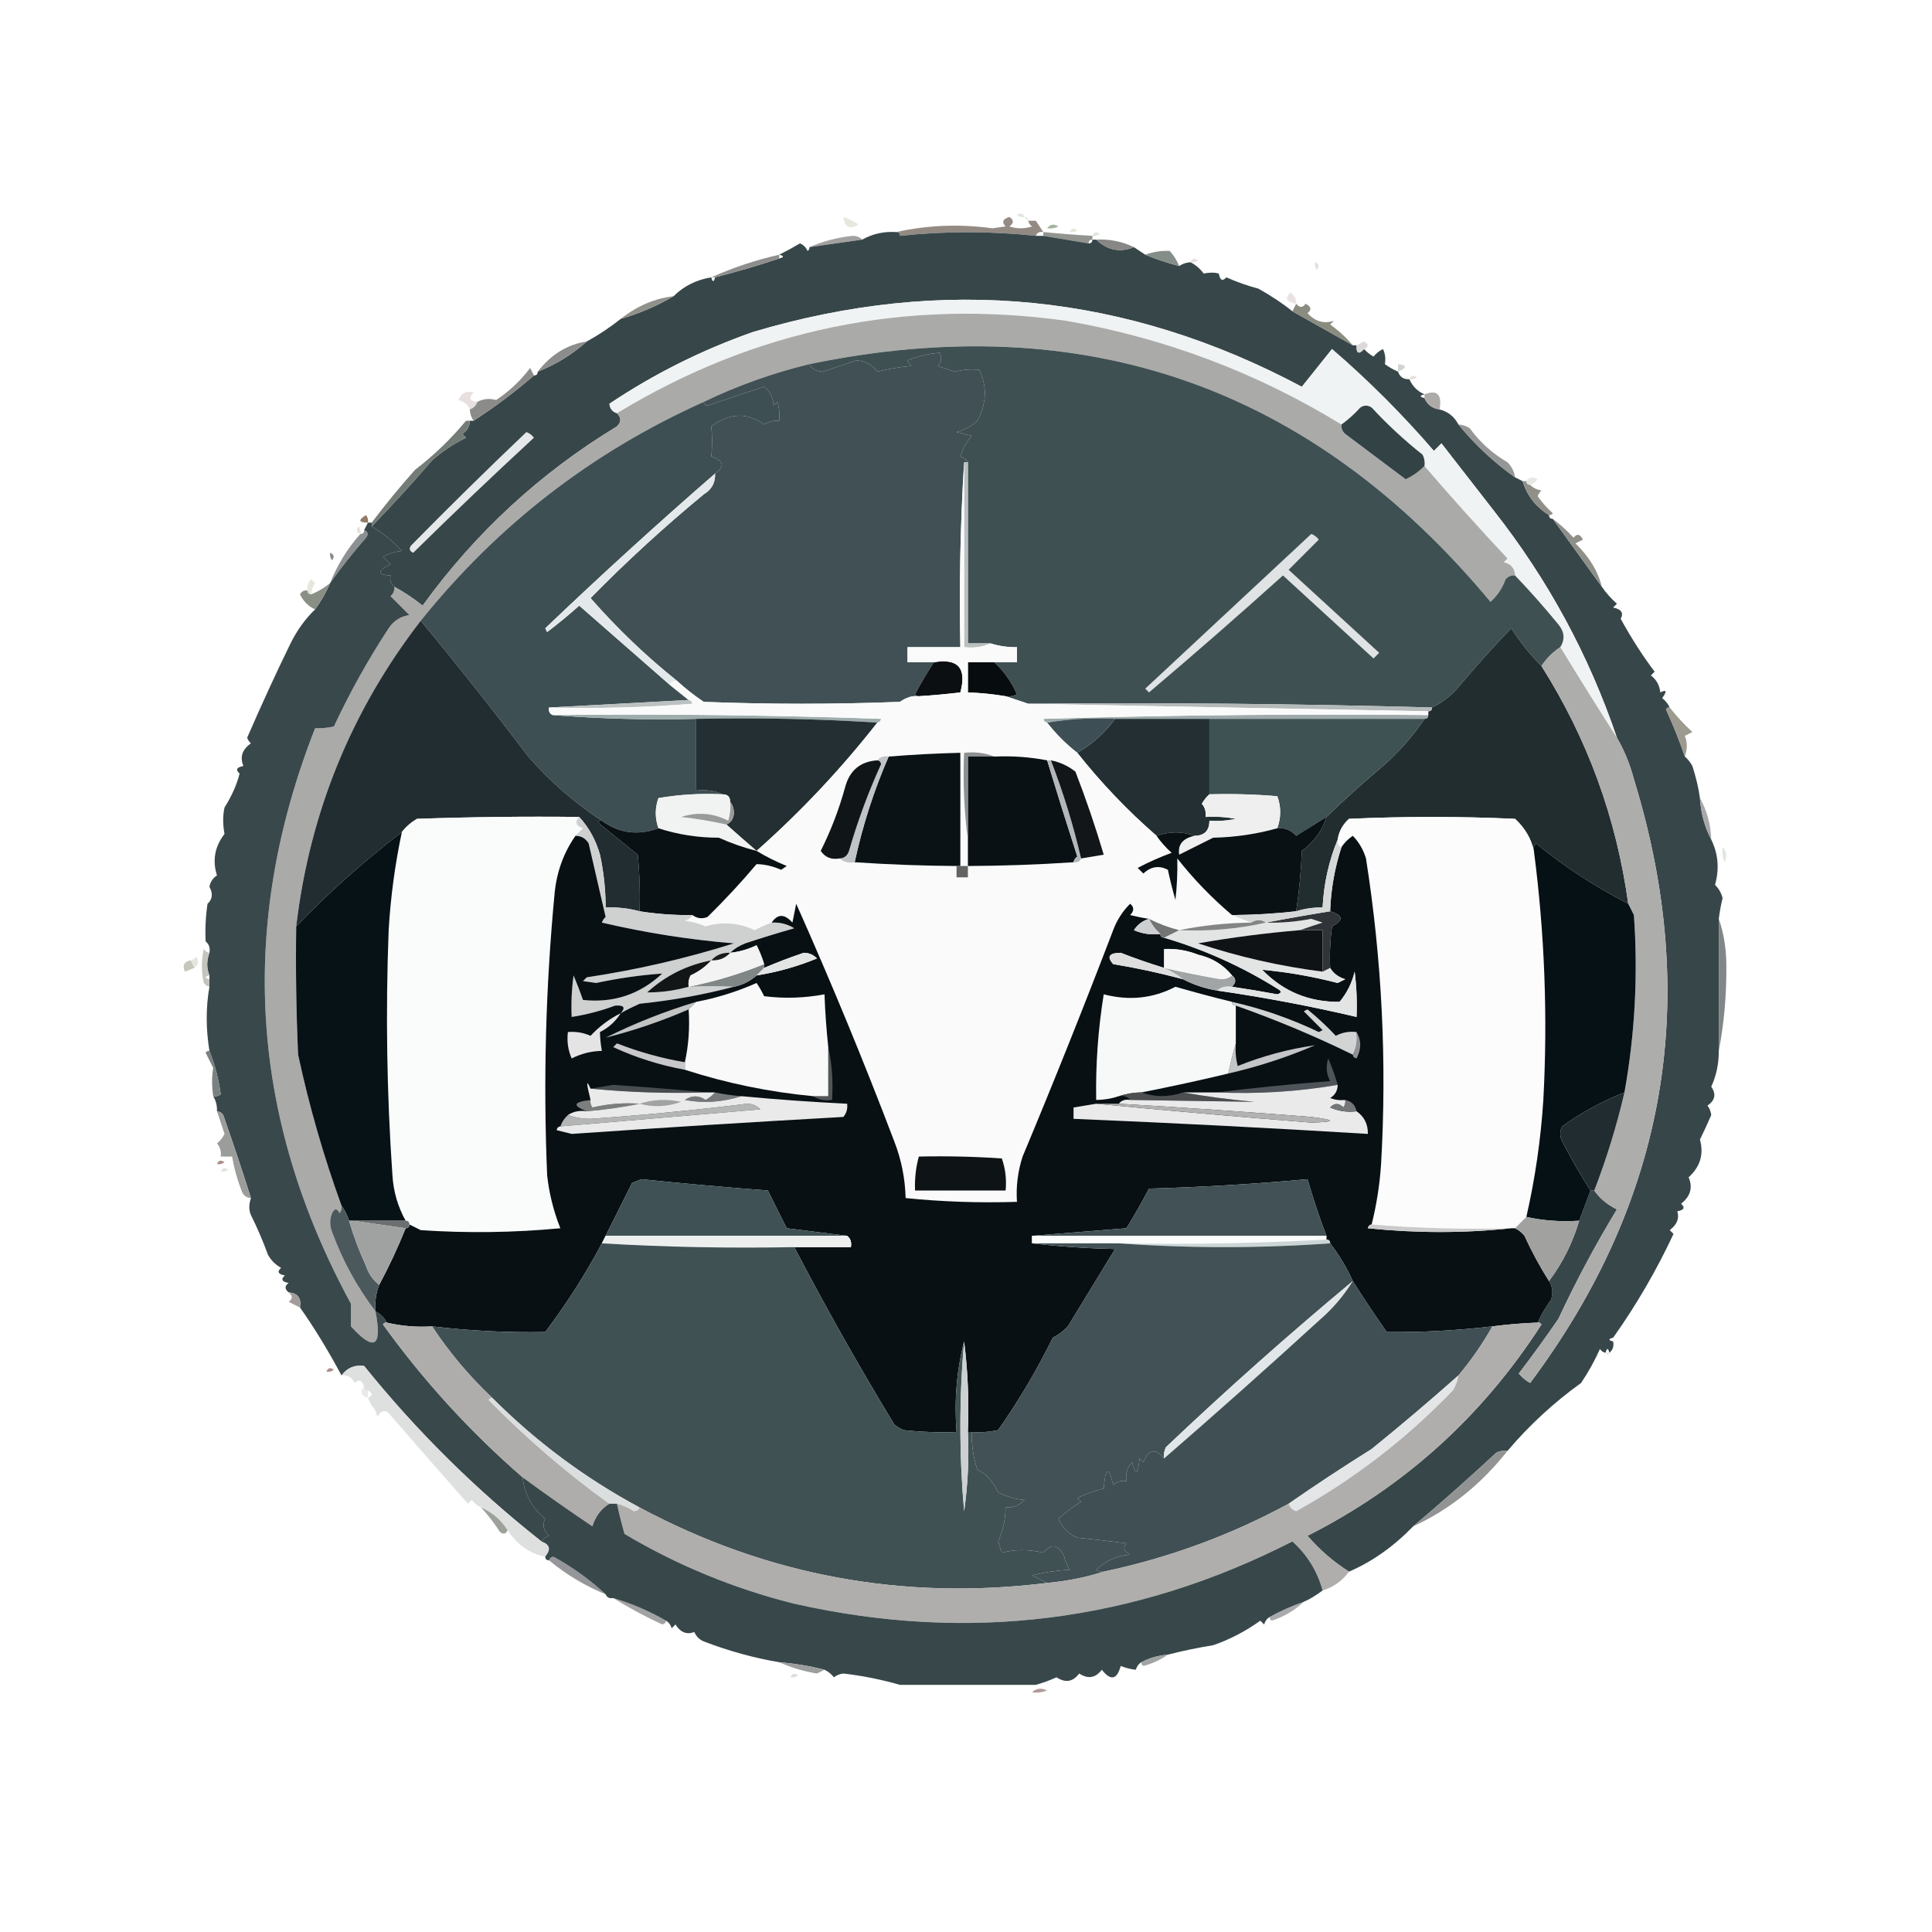 <?xml version="1.0" encoding="UTF-8"?>
<!DOCTYPE svg PUBLIC "-//W3C//DTD SVG 1.1//EN" "http://www.w3.org/Graphics/SVG/1.1/DTD/svg11.dtd">
<svg xmlns="http://www.w3.org/2000/svg" version="1.1" width="512px" height="512px" style="shape-rendering:geometricPrecision; text-rendering:geometricPrecision; image-rendering:optimizeQuality; fill-rule:evenodd; clip-rule:evenodd" xmlns:xlink="http://www.w3.org/1999/xlink">
<g><path style="opacity:0.129" fill="#004800" d="M 271.5,57.5 C 270.761,57.631 270.094,57.464 269.5,57C 270.437,56.308 271.103,56.475 271.5,57.5 Z"/></g>
<g><path style="opacity:0.129" fill="#474800" d="M 223.5,57.5 C 224.901,57.971 226.234,58.638 227.5,59.5C 225.167,60.941 223.834,60.275 223.5,57.5 Z"/></g>
<g><path style="opacity:0.129" fill="#004800" d="M 271.5,57.5 C 272.167,57.5 272.5,57.833 272.5,58.5C 272.167,58.167 271.833,57.833 271.5,57.5 Z"/></g>
<g><path style="opacity:0.129" fill="#474800" d="M 274.5,57.5 C 275.833,58.167 275.833,58.167 274.5,57.5 Z"/></g>
<g><path style="opacity:1" fill="#a4b39e" d="M 277.5,60.5 C 278.251,59.426 279.251,59.26 280.5,60C 279.552,60.483 278.552,60.65 277.5,60.5 Z"/></g>
<g><path style="opacity:1" fill="#938a84" d="M 272.5,58.5 C 273.167,58.5 273.833,58.5 274.5,58.5C 275.167,59.5 275.833,60.5 276.5,61.5C 275.508,61.328 274.842,61.662 274.5,62.5C 262.477,61.234 250.477,61.234 238.5,62.5C 238.5,61.833 238.167,61.5 237.5,61.5C 245.81,59.645 254.31,59.312 263,60.5C 264.167,60.333 265.333,60.167 266.5,60C 265.396,58.869 265.729,58.035 267.5,57.5C 268.711,58.274 268.711,59.107 267.5,60C 269.5,60.667 271.5,60.667 273.5,60C 272.944,59.617 272.611,59.117 272.5,58.5 Z"/></g>
<g><path style="opacity:0.129" fill="#470000" d="M 269.5,58.5 C 270.833,59.167 270.833,59.167 269.5,58.5 Z"/></g>
<g><path style="opacity:0.129" fill="#474800" d="M 283.5,61.5 C 283.897,60.475 284.563,60.308 285.5,61C 284.906,61.464 284.239,61.631 283.5,61.5 Z"/></g>
<g><path style="opacity:0.129" fill="#004800" d="M 289.5,62.5 C 289.897,61.475 290.563,61.308 291.5,62C 290.906,62.464 290.239,62.631 289.5,62.5 Z"/></g>
<g><path style="opacity:1" fill="#929490" d="M 276.5,62.5 C 276.5,62.167 276.5,61.833 276.5,61.5C 280.824,61.927 285.158,62.261 289.5,62.5C 289.5,62.833 289.5,63.167 289.5,63.5C 288.833,63.5 288.5,63.833 288.5,64.5C 284.5,63.833 280.5,63.167 276.5,62.5 Z"/></g>
<g><path style="opacity:1" fill="#a3a1a0" d="M 228.5,63.5 C 223.833,64.167 219.167,64.833 214.5,65.5C 218.054,63.924 221.887,62.924 226,62.5C 227.07,62.528 227.903,62.861 228.5,63.5 Z"/></g>
<g><path style="opacity:1" fill="#374649" d="M 237.5,61.5 C 238.167,61.5 238.5,61.833 238.5,62.5C 250.477,61.234 262.477,61.234 274.5,62.5C 275.167,62.5 275.833,62.5 276.5,62.5C 280.5,63.167 284.5,63.833 288.5,64.5C 289.167,64.5 289.5,64.167 289.5,63.5C 289.833,63.5 290.167,63.5 290.5,63.5C 293.489,66.329 296.822,66.996 300.5,65.5C 301.5,66.167 302.5,66.833 303.5,67.5C 306.341,68.669 309.341,69.669 312.5,70.5C 313.391,69.89 314.391,69.557 315.5,69.5C 316.848,70.186 318.015,71.186 319,72.5C 320.503,72.165 321.836,72.165 323,72.5C 323.317,74.301 323.984,74.634 325,73.5C 327.766,74.732 330.599,75.732 333.5,76.5C 337.035,78.487 340.035,80.487 342.5,82.5C 347.85,85.528 353.184,88.528 358.5,91.5C 358.833,91.5 359.167,91.5 359.5,91.5C 359.409,93.698 360.075,94.031 361.5,92.5C 362.172,93.267 363.005,93.934 364,94.5C 364.689,93.643 365.522,92.977 366.5,92.5C 367.096,93.716 367.263,95.049 367,96.5C 368.113,97.305 369.279,97.972 370.5,98.5C 370.973,99.906 371.973,100.573 373.5,100.5C 374.339,102.384 375.672,103.717 377.5,104.5C 376.167,104.833 376.167,105.167 377.5,105.5C 378.262,107.262 379.596,108.262 381.5,108.5C 383.749,109.08 385.415,110.413 386.5,112.5C 390.887,117.854 395.887,122.52 401.5,126.5C 402.167,126.833 402.833,127.167 403.5,127.5C 404.694,131.363 407.027,134.363 410.5,136.5C 410.5,137.167 410.833,137.5 411.5,137.5C 415.836,143.508 420.169,149.508 424.5,155.5C 425.625,157.129 426.959,158.629 428.5,160C 428.167,160.333 427.833,160.667 427.5,161C 429.679,161.442 430.345,162.442 429.5,164C 432.419,169.286 435.419,173.953 438.5,178C 438.167,178.333 437.833,178.667 437.5,179C 438.967,180.098 439.801,181.598 440,183.5C 441.666,182.66 441.833,183.16 440.5,185C 441.381,185.708 442.047,186.542 442.5,187.5C 442.062,187.435 441.728,187.601 441.5,188C 443.4,192.125 445.066,196.292 446.5,200.5C 447.278,201.156 447.944,201.989 448.5,203C 449.499,206.136 450.165,208.969 450.5,211.5C 450.742,215.479 451.742,219.146 453.5,222.5C 455.349,226.294 455.682,230.294 454.5,234.5C 455.489,235.468 456.156,236.635 456.5,238C 456.057,239.825 455.723,241.658 455.5,243.5C 455.5,255.167 455.5,266.833 455.5,278.5C 455.508,281.897 454.841,285.064 453.5,288C 454.86,289.938 454.527,291.604 452.5,293C 453.059,293.725 453.392,294.558 453.5,295.5C 452.574,297.652 451.574,299.819 450.5,302C 451.578,305.871 450.578,309.204 447.5,312C 448.661,314.721 447.994,317.054 445.5,319C 446.634,320.016 446.301,320.683 444.5,321C 445.089,322.873 444.422,324.54 442.5,326C 442.833,326.333 443.167,326.667 443.5,327C 438.953,336.722 433.62,345.889 427.5,354.5C 426.167,354.833 426.167,355.167 427.5,355.5C 427.737,356.791 427.404,357.791 426.5,358.5C 426.167,357.167 425.833,357.167 425.5,358.5C 424.883,358.389 424.383,358.056 424,357.5C 422.601,360.629 420.935,363.629 419,366.5C 411.731,371.736 405.231,377.736 399.5,384.5C 398.448,384.351 397.448,384.517 396.5,385C 389.27,391.737 381.937,398.237 374.5,404.5C 369.291,409.87 363.624,413.87 357.5,416.5C 353.446,413.957 349.779,410.791 346.5,407C 372.147,394.028 392.814,375.361 408.5,351C 408.272,350.601 407.938,350.435 407.5,350.5C 408.44,348.388 409.606,346.388 411,344.5C 411.64,342.735 411.473,341.068 410.5,339.5C 414.114,334.671 416.78,329.338 418.5,323.5C 419.499,320.838 420.499,318.172 421.5,315.5C 421.833,315.5 422.167,315.5 422.5,315.5C 423.987,317.605 425.987,319.272 428.5,320.5C 422.81,329.881 417.643,339.547 413,349.5C 409.622,354.422 406.122,359.255 402.5,364C 403.354,365.022 404.354,365.855 405.5,366.5C 441.748,318.019 450.914,264.686 433,206.5C 431.962,202.532 430.462,198.865 428.5,195.5C 421.06,173.616 410.226,153.616 396,135.5C 391.333,129.5 386.667,123.5 382,117.5C 381.333,118.167 380.667,118.833 380,119.5C 371.667,109.833 362.667,100.833 353,92.5C 350.333,95.833 347.667,99.167 345,102.5C 298.556,77.74 250.056,72.907 199.5,88C 185.969,92.766 173.302,99.099 161.5,107C 161.639,108.301 162.305,109.134 163.5,109.5C 164.684,110.688 164.684,111.855 163.5,113C 143.174,125.322 126.008,141.156 112,160.5C 109.6,158.585 107.1,156.919 104.5,155.5C 103.596,154.791 103.263,153.791 103.5,152.5C 99.898,152.322 99.898,151.322 103.5,149.5C 102.833,148.833 102.167,148.167 101.5,147.5C 103.078,146.702 104.744,146.202 106.5,146C 104.111,143.393 101.445,141.226 98.5,139.5C 103.967,133.862 109.301,128.029 114.5,122C 117.249,119.577 120.249,117.577 123.5,116C 123.167,115.667 122.833,115.333 122.5,115C 123.823,114.184 124.489,113.017 124.5,111.5C 124.833,111.5 125.167,111.5 125.5,111.5C 131.14,107.853 136.473,103.853 141.5,99.5C 142.167,99.5 142.5,99.167 142.5,98.5C 147.343,96.582 151.677,93.916 155.5,90.5C 158.691,88.741 161.691,86.741 164.5,84.5C 169.478,83.068 174.144,81.068 178.5,78.5C 181.235,75.799 184.569,74.132 188.5,73.5C 188.833,74.833 189.167,74.833 189.5,73.5C 195.225,72.036 200.892,70.369 206.5,68.5C 207.833,68.167 207.833,67.833 206.5,67.5C 208.308,66.606 210.142,65.606 212,64.5C 212.945,64.905 213.612,65.572 214,66.5C 214.399,66.272 214.565,65.938 214.5,65.5C 219.167,64.833 223.833,64.167 228.5,63.5C 231.248,61.956 234.248,61.289 237.5,61.5 Z"/></g>
<g><path style="opacity:1" fill="#888786" d="M 290.5,63.5 C 294.037,63.311 297.37,63.977 300.5,65.5C 296.822,66.996 293.489,66.329 290.5,63.5 Z"/></g>
<g><path style="opacity:1" fill="#858d88" d="M 312.5,70.5 C 309.341,69.669 306.341,68.669 303.5,67.5C 305.664,66.722 307.83,66.388 310,66.5C 311.085,67.736 311.918,69.069 312.5,70.5 Z"/></g>
<g><path style="opacity:0.129" fill="#470000" d="M 315.5,69.5 C 315.897,68.475 316.563,68.308 317.5,69C 316.906,69.464 316.239,69.631 315.5,69.5 Z"/></g>
<g><path style="opacity:1" fill="#8e8f8d" d="M 206.5,67.5 C 206.5,67.833 206.5,68.167 206.5,68.5C 200.892,70.369 195.225,72.036 189.5,73.5C 189.167,73.5 188.833,73.5 188.5,73.5C 194.233,70.922 200.233,68.922 206.5,67.5 Z"/></g>
<g><path style="opacity:0.129" fill="#470000" d="M 348.5,69.5 C 349.525,69.897 349.692,70.563 349,71.5C 348.536,70.906 348.369,70.239 348.5,69.5 Z"/></g>
<g><path style="opacity:0.129" fill="#470000" d="M 333.5,75.5 C 334.833,76.167 334.833,76.167 333.5,75.5 Z"/></g>
<g><path style="opacity:0.129" fill="#470000" d="M 336.5,75.5 C 337.833,76.167 337.833,76.167 336.5,75.5 Z"/></g>
<g><path style="opacity:0.129" fill="#662b27" d="M 343.5,80.5 C 340.85,80.042 340.35,79.042 342,77.5C 343.039,78.244 343.539,79.244 343.5,80.5 Z"/></g>
<g><path style="opacity:1" fill="#90918b" d="M 178.5,78.5 C 174.144,81.068 169.478,83.068 164.5,84.5C 168.848,81.073 173.514,79.073 178.5,78.5 Z"/></g>
<g><path style="opacity:1" fill="#f0f3f3" d="M 428.5,195.5 C 423.69,187.99 418.69,179.99 413.5,171.5C 414.778,169.456 414.612,167.456 413,165.5C 409.301,160.973 405.468,156.639 401.5,152.5C 401.426,150.589 400.426,149.422 398.5,149C 398.833,148.667 399.167,148.333 399.5,148C 391.959,139.963 384.626,131.796 377.5,123.5C 377.649,122.448 377.483,121.448 377,120.5C 372.199,116.701 367.699,112.534 363.5,108C 362.5,107.333 361.5,107.333 360.5,108C 358.963,109.707 357.296,111.207 355.5,112.5C 332.998,98.718 308.665,89.552 282.5,85C 239.84,79.085 200.174,87.252 163.5,109.5C 162.305,109.134 161.639,108.301 161.5,107C 173.302,99.099 185.969,92.766 199.5,88C 250.056,72.907 298.556,77.74 345,102.5C 347.667,99.167 350.333,95.833 353,92.5C 362.667,100.833 371.667,109.833 380,119.5C 380.667,118.833 381.333,118.167 382,117.5C 386.667,123.5 391.333,129.5 396,135.5C 410.226,153.616 421.06,173.616 428.5,195.5 Z"/></g>
<g><path style="opacity:1" fill="#8b8c80" d="M 343.5,80.5 C 344.397,81.598 345.23,81.598 346,80.5C 347.487,81.253 347.654,82.086 346.5,83C 348.542,85.213 350.875,85.88 353.5,85C 353.167,85.333 352.833,85.667 352.5,86C 354.763,87.617 356.763,89.45 358.5,91.5C 353.184,88.528 347.85,85.528 342.5,82.5C 342.833,81.833 343.167,81.167 343.5,80.5 Z"/></g>
<g><path style="opacity:1" fill="#aaaaa8" d="M 355.5,112.5 C 355.414,113.496 355.748,114.329 356.5,115C 361.833,119 367.167,123 372.5,127C 374.225,126.251 375.892,125.085 377.5,123.5C 384.626,131.796 391.959,139.963 399.5,148C 399.167,148.333 398.833,148.667 398.5,149C 400.426,149.422 401.426,150.589 401.5,152.5C 400.504,152.414 399.671,152.748 399,153.5C 398.163,155.844 396.829,157.844 395,159.5C 347.536,102.418 287.369,81.418 214.5,96.5C 204.805,98.843 195.472,102.176 186.5,106.5C 156.875,119.784 131.875,139.118 111.5,164.5C 93.075,188.367 82.075,215.367 78.5,245.5C 78.334,256.838 78.5,268.172 79,279.5C 81.929,293.116 85.762,306.45 90.5,319.5C 90.631,320.239 90.464,320.906 90,321.5C 89.333,320.167 88.667,320.167 88,321.5C 87.333,323.167 87.333,324.833 88,326.5C 90.832,334.172 94.665,341.172 99.5,347.5C 101.356,356.982 99.19,358.316 93,351.5C 93,349.5 93,347.5 93,345.5C 66.15,296.104 62.983,245.271 83.5,193C 85.313,193.046 86.979,192.88 88.5,192.5C 92.732,183.451 97.565,174.784 103,166.5C 104.319,164.513 106.152,163.346 108.5,163C 106.833,161.333 105.167,159.667 103.5,158C 104.252,157.329 104.586,156.496 104.5,155.5C 107.1,156.919 109.6,158.585 112,160.5C 126.008,141.156 143.174,125.322 163.5,113C 164.684,111.855 164.684,110.688 163.5,109.5C 200.174,87.252 239.84,79.085 282.5,85C 308.665,89.552 332.998,98.718 355.5,112.5 Z"/></g>
<g><path style="opacity:1" fill="#dbdad9" d="M 361.5,92.5 C 360.075,94.031 359.409,93.698 359.5,91.5C 360.15,91.196 360.817,90.863 361.5,90.5C 362.773,91.257 362.773,91.923 361.5,92.5 Z"/></g>
<g><path style="opacity:1" fill="#8b8d8d" d="M 155.5,90.5 C 151.677,93.916 147.343,96.582 142.5,98.5C 146.044,93.923 150.377,91.256 155.5,90.5 Z"/></g>
<g><path style="opacity:0.129" fill="#470000" d="M 370.5,96.5 C 369.833,95.167 369.833,95.167 370.5,96.5 Z"/></g>
<g><path style="opacity:0.129" fill="#474800" d="M 140.5,96.5 C 141.833,97.167 141.833,97.167 140.5,96.5 Z"/></g>
<g><path style="opacity:1" fill="#3f5053" d="M 401.5,152.5 C 405.468,156.639 409.301,160.973 413,165.5C 414.612,167.456 414.778,169.456 413.5,171.5C 411.5,172.833 409.833,174.5 408.5,176.5C 405.477,173.474 402.81,170.141 400.5,166.5C 395.843,171.325 391.343,176.325 387,181.5C 384.894,184.118 382.394,186.118 379.5,187.5C 344.004,186.502 308.337,186.168 272.5,186.5C 270.5,185.833 268.5,185.167 266.5,184.5C 267.552,184.649 268.552,184.483 269.5,184C 268.058,180.732 266.058,177.899 263.5,175.5C 265.5,175.5 267.5,175.5 269.5,175.5C 269.5,174.167 269.5,172.833 269.5,171.5C 267.097,171.552 264.764,171.219 262.5,170.5C 260.5,170.5 258.5,170.5 256.5,170.5C 256.5,154.5 256.5,138.5 256.5,122.5C 256.082,121.778 255.416,121.278 254.5,121C 255.102,118.964 256.102,117.13 257.5,115.5C 256.167,115.167 254.833,114.833 253.5,114.5C 255.637,113.92 257.47,112.92 259,111.5C 261.484,106.885 261.65,102.385 259.5,98C 257.437,97.793 255.27,97.96 253,98.5C 251.5,98 250,97.5 248.5,97C 249.517,95.951 249.684,94.784 249,93.5C 246.328,93.676 243.495,94.343 240.5,95.5C 240.709,96.086 241.043,96.586 241.5,97C 238.443,97.257 235.443,97.757 232.5,98.5C 231.176,96.682 229.343,95.682 227,95.5C 224,96.5 221,97.5 218,98.5C 216.319,98.392 215.152,97.725 214.5,96.5C 287.369,81.418 347.536,102.418 395,159.5C 396.829,157.844 398.163,155.844 399,153.5C 399.671,152.748 400.504,152.414 401.5,152.5 Z"/></g>
<g><path style="opacity:1" fill="#d3d2d2" d="M 370.5,96.5 C 372.933,96.786 372.933,97.452 370.5,98.5C 370.5,97.833 370.5,97.167 370.5,96.5 Z"/></g>
<g><path style="opacity:0.129" fill="#470000" d="M 373.5,100.5 C 373.897,99.475 374.563,99.308 375.5,100C 374.906,100.464 374.239,100.631 373.5,100.5 Z"/></g>
<g><path style="opacity:1" fill="#8b8c8a" d="M 140.5,97.5 C 140.833,98.167 141.167,98.833 141.5,99.5C 136.473,103.853 131.14,107.853 125.5,111.5C 124.89,110.609 124.557,109.609 124.5,108.5C 125.5,108.167 126.167,107.5 126.5,106.5C 128.013,105.691 129.68,105.524 131.5,106C 135.027,103.638 138.027,100.804 140.5,97.5 Z"/></g>
<g><path style="opacity:0.129" fill="#491001" d="M 126.5,106.5 C 126.167,107.5 125.5,108.167 124.5,108.5C 123.942,107.21 122.942,106.377 121.5,106C 122.313,104.115 123.647,103.449 125.5,104C 124.117,105.461 124.451,106.294 126.5,106.5 Z"/></g>
<g><path style="opacity:1" fill="#405054" d="M 256.5,122.5 C 256.167,122.5 255.833,122.5 255.5,122.5C 254.504,138.658 254.17,154.991 254.5,171.5C 249.833,171.5 245.167,171.5 240.5,171.5C 240.5,172.833 240.5,174.167 240.5,175.5C 242.833,175.5 245.167,175.5 247.5,175.5C 245.73,178.196 244.064,181.029 242.5,184C 242.728,184.399 243.062,184.565 243.5,184.5C 241.863,184.295 240.196,184.795 238.5,186C 221.167,186.667 203.833,186.667 186.5,186C 184.004,184.334 181.671,182.5 179.5,180.5C 171.221,173.89 163.555,166.556 156.5,158.5C 166.024,148.809 176.024,139.642 186.5,131C 188.607,129.736 189.607,127.903 189.5,125.5C 192.175,123.624 191.842,122.124 188.5,121C 188.776,118.391 188.776,115.724 188.5,113C 193.369,109.392 198.035,109.226 202.5,112.5C 203.736,111.754 205.07,111.421 206.5,111.5C 206.66,109.801 206.494,108.134 206,106.5C 205.667,106.833 205.333,107.167 205,107.5C 204.902,105.381 204.069,103.714 202.5,102.5C 197.655,104.055 192.655,105.722 187.5,107.5C 186.893,107.376 186.56,107.043 186.5,106.5C 195.472,102.176 204.805,98.843 214.5,96.5C 215.152,97.725 216.319,98.392 218,98.5C 221,97.5 224,96.5 227,95.5C 229.343,95.682 231.176,96.682 232.5,98.5C 235.443,97.757 238.443,97.257 241.5,97C 241.043,96.586 240.709,96.086 240.5,95.5C 243.495,94.343 246.328,93.676 249,93.5C 249.684,94.784 249.517,95.951 248.5,97C 250,97.5 251.5,98 253,98.5C 255.27,97.96 257.437,97.793 259.5,98C 261.65,102.385 261.484,106.885 259,111.5C 257.47,112.92 255.637,113.92 253.5,114.5C 254.833,114.833 256.167,115.167 257.5,115.5C 256.102,117.13 255.102,118.964 254.5,121C 255.416,121.278 256.082,121.778 256.5,122.5 Z"/></g>
<g><path style="opacity:1" fill="#adaaa8" d="M 381.5,108.5 C 379.596,108.262 378.262,107.262 377.5,105.5C 377.5,105.167 377.5,104.833 377.5,104.5C 380.871,103.195 382.204,104.529 381.5,108.5 Z"/></g>
<g><path style="opacity:1" fill="#334245" d="M 377.5,123.5 C 375.892,125.085 374.225,126.251 372.5,127C 367.167,123 361.833,119 356.5,115C 355.748,114.329 355.414,113.496 355.5,112.5C 357.296,111.207 358.963,109.707 360.5,108C 361.5,107.333 362.5,107.333 363.5,108C 367.699,112.534 372.199,116.701 377,120.5C 377.483,121.448 377.649,122.448 377.5,123.5 Z"/></g>
<g><path style="opacity:0.129" fill="#474800" d="M 123.5,111.5 C 122.833,110.167 122.833,110.167 123.5,111.5 Z"/></g>
<g><path style="opacity:1" fill="#dad9d7" d="M 389.5,112.5 C 390.833,113.167 390.833,113.167 389.5,112.5 Z"/></g>
<g><path style="opacity:1" fill="#949796" d="M 386.5,112.5 C 387.609,112.557 388.609,112.89 389.5,113.5C 392.211,117.212 395.544,120.212 399.5,122.5C 400.6,123.605 401.267,124.938 401.5,126.5C 395.887,122.52 390.887,117.854 386.5,112.5 Z"/></g>
<g><path style="opacity:1" fill="#747c77" d="M 123.5,111.5 C 123.833,111.5 124.167,111.5 124.5,111.5C 124.489,113.017 123.823,114.184 122.5,115C 122.833,115.333 123.167,115.667 123.5,116C 120.249,117.577 117.249,119.577 114.5,122C 109.301,128.029 103.967,133.862 98.5,139.5C 98.5,139.167 98.5,138.833 98.5,138.5C 102.121,133.707 105.954,129.04 110,124.5C 115.003,120.664 119.503,116.33 123.5,111.5 Z"/></g>
<g><path style="opacity:0.129" fill="#474800" d="M 399.5,121.5 C 400.833,122.167 400.833,122.167 399.5,121.5 Z"/></g>
<g><path style="opacity:0.129" fill="#465328" d="M 405.5,128.5 C 404.833,128.5 404.5,128.167 404.5,127.5C 405.251,126.427 406.251,126.26 407.5,127C 406.956,127.717 406.289,128.217 405.5,128.5 Z"/></g>
<g><path style="opacity:1" fill="#919088" d="M 403.5,127.5 C 403.833,127.5 404.167,127.5 404.5,127.5C 404.5,128.167 404.833,128.5 405.5,128.5C 406.263,129.268 407.263,129.768 408.5,130C 408.043,130.414 407.709,130.914 407.5,131.5C 408.648,133.149 409.981,134.649 411.5,136C 411.272,136.399 410.938,136.565 410.5,136.5C 407.027,134.363 404.694,131.363 403.5,127.5 Z"/></g>
<g><path style="opacity:1" fill="#e5e8e9" d="M 139.5,114.5 C 140.289,114.783 140.956,115.283 141.5,116C 130.682,125.984 120.015,136.151 109.5,146.5C 108.479,145.998 108.312,145.332 109,144.5C 119.062,134.271 129.228,124.271 139.5,114.5 Z"/></g>
<g><path style="opacity:1" fill="#937c68" d="M 97.5,138.5 C 94.999,138.489 94.832,137.822 97,136.5C 97.464,137.094 97.631,137.761 97.5,138.5 Z"/></g>
<g><path style="opacity:1" fill="#3e4f53" d="M 189.5,125.5 C 174.215,138.782 159.215,152.449 144.5,166.5C 144.667,166.833 144.833,167.167 145,167.5C 147.925,165.286 150.759,162.953 153.5,160.5C 161.52,167.522 169.52,174.522 177.5,181.5C 179.167,182.833 180.833,184.167 182.5,185.5C 170.167,186.167 157.833,186.833 145.5,187.5C 145.328,188.492 145.662,189.158 146.5,189.5C 158.989,190.495 171.656,190.829 184.5,190.5C 184.5,196.833 184.5,203.167 184.5,209.5C 187.059,209.198 189.393,209.532 191.5,210.5C 185.771,210.212 180.104,210.546 174.5,211.5C 173.551,214.126 173.551,216.792 174.5,219.5C 169.046,221.491 164.046,220.824 159.5,217.5C 152.306,212.818 145.806,207.151 140,200.5C 130.721,188.249 121.221,176.249 111.5,164.5C 131.875,139.118 156.875,119.784 186.5,106.5C 186.56,107.043 186.893,107.376 187.5,107.5C 192.655,105.722 197.655,104.055 202.5,102.5C 204.069,103.714 204.902,105.381 205,107.5C 205.333,107.167 205.667,106.833 206,106.5C 206.494,108.134 206.66,109.801 206.5,111.5C 205.07,111.421 203.736,111.754 202.5,112.5C 198.035,109.226 193.369,109.392 188.5,113C 188.776,115.724 188.776,118.391 188.5,121C 191.842,122.124 192.175,123.624 189.5,125.5 Z"/></g>
<g><path style="opacity:0.129" fill="#470000" d="M 95.5,141.5 C 94.475,141.103 94.308,140.437 95,139.5C 95.464,140.094 95.631,140.761 95.5,141.5 Z"/></g>
<g><path style="opacity:1" fill="#bac0bf" d="M 255.5,122.5 C 255.833,122.5 256.167,122.5 256.5,122.5C 256.5,138.5 256.5,154.5 256.5,170.5C 258.5,170.5 260.5,170.5 262.5,170.5C 260.393,171.468 258.059,171.802 255.5,171.5C 255.5,155.167 255.5,138.833 255.5,122.5 Z"/></g>
<g><path style="opacity:0.129" fill="#000000" d="M 426.5,140.5 C 427.833,141.167 427.833,141.167 426.5,140.5 Z"/></g>
<g><path style="opacity:1" fill="#8d9092" d="M 96.5,140.5 C 97.525,140.897 97.692,141.563 97,142.5C 93.589,146.399 90.422,150.399 87.5,154.5C 89.403,149.693 92.07,145.36 95.5,141.5C 96.167,141.5 96.5,141.167 96.5,140.5 Z"/></g>
<g><path style="opacity:1" fill="#39484b" d="M 97.5,138.5 C 97.833,138.5 98.167,138.5 98.5,138.5C 98.5,138.833 98.5,139.167 98.5,139.5C 101.445,141.226 104.111,143.393 106.5,146C 104.744,146.202 103.078,146.702 101.5,147.5C 102.167,148.167 102.833,148.833 103.5,149.5C 99.898,151.322 99.898,152.322 103.5,152.5C 103.263,153.791 103.596,154.791 104.5,155.5C 104.586,156.496 104.252,157.329 103.5,158C 105.167,159.667 106.833,161.333 108.5,163C 106.152,163.346 104.319,164.513 103,166.5C 97.565,174.784 92.732,183.451 88.5,192.5C 86.979,192.88 85.313,193.046 83.5,193C 62.983,245.271 66.15,296.104 93,345.5C 93,347.5 93,349.5 93,351.5C 99.19,358.316 101.356,356.982 99.5,347.5C 100.833,348.167 101.833,349.167 102.5,350.5C 102.062,350.435 101.728,350.601 101.5,351C 112.252,365.92 124.586,379.42 138.5,391.5C 138.991,395.957 140.991,399.623 144.5,402.5C 143.653,404.061 143.986,405.561 145.5,407C 144.584,407.278 143.918,407.778 143.5,408.5C 126.108,394.792 110.441,379.292 96.5,362C 94.021,361.638 92.021,362.471 90.5,364.5C 86.943,357.849 83.277,351.849 79.5,346.5C 79.912,344.027 78.912,342.694 76.5,342.5C 75.402,341.603 75.402,340.77 76.5,340C 74.699,339.683 74.366,339.016 75.5,338C 73.699,337.683 73.366,337.016 74.5,336C 73,335.167 71.833,334 71,332.5C 69.691,328.901 68.191,325.401 66.5,322C 65.928,320.723 65.928,319.223 66.5,317.5C 64.295,310.501 61.962,303.501 59.5,296.5C 59.253,295.287 58.586,294.62 57.5,294.5C 57.567,293.041 57.234,291.708 56.5,290.5C 57.239,290.631 57.906,290.464 58.5,290C 57.944,285.961 56.944,282.128 55.5,278.5C 54.543,272.614 54.543,266.947 55.5,261.5C 55.5,260.833 55.5,260.167 55.5,259.5C 55.5,259.167 55.5,258.833 55.5,258.5C 54.725,256.612 54.725,254.612 55.5,252.5C 55.737,251.209 55.404,250.209 54.5,249.5C 54.335,246.15 54.502,242.817 55,239.5C 56.317,238.32 56.484,236.82 55.5,235C 55.755,233.674 56.422,232.674 57.5,232C 56.243,228.019 56.91,224.353 59.5,221C 59.023,218.475 59.023,216.141 59.5,214C 61.434,210.922 62.767,207.922 63.5,205C 62.366,203.984 62.699,203.317 64.5,203C 63.525,200.588 64.192,198.588 66.5,197C 66.043,196.586 65.709,196.086 65.5,195.5C 69.498,186.321 73.331,177.988 77,170.5C 78.711,167.041 80.877,164.041 83.5,161.5C 85.083,159.337 86.416,157.004 87.5,154.5C 90.422,150.399 93.589,146.399 97,142.5C 97.692,141.563 97.525,140.897 96.5,140.5C 96.833,139.833 97.167,139.167 97.5,138.5 Z"/></g>
<g><path style="opacity:0.129" fill="#000000" d="M 421.5,144.5 C 422.833,145.167 422.833,145.167 421.5,144.5 Z"/></g>
<g><path style="opacity:0.129" fill="#000000" d="M 424.5,146.5 C 425.833,147.167 425.833,147.167 424.5,146.5 Z"/></g>
<g><path style="opacity:1" fill="#8a8a8a" d="M 87.5,146.5 C 88.525,146.897 88.692,147.563 88,148.5C 87.536,147.906 87.369,147.239 87.5,146.5 Z"/></g>
<g><path style="opacity:1" fill="#8e8f89" d="M 411.5,137.5 C 413.463,138.96 415.296,140.627 417,142.5C 417.914,141.346 418.747,141.513 419.5,143C 418.833,143.333 418.167,143.667 417.5,144C 421.144,147.523 423.477,151.357 424.5,155.5C 420.169,149.508 415.836,143.508 411.5,137.5 Z"/></g>
<g><path style="opacity:1" fill="#dfe3e4" d="M 347.5,141.5 C 348.289,141.783 348.956,142.283 349.5,143C 346.833,145.667 344.167,148.333 341.5,151C 349.5,158.333 357.5,165.667 365.5,173C 365,173.5 364.5,174 364,174.5C 356,167.167 348,159.833 340,152.5C 328.315,163.02 316.481,173.353 304.5,183.5C 304.167,183.167 303.833,182.833 303.5,182.5C 318.187,168.812 332.854,155.145 347.5,141.5 Z"/></g>
<g><path style="opacity:0.129" fill="#334800" d="M 82.5,157.5 C 81.833,157.5 81.5,157.167 81.5,156.5C 81.281,155.325 81.614,154.325 82.5,153.5C 82.833,153.833 83.167,154.167 83.5,154.5C 82.873,155.417 82.539,156.417 82.5,157.5 Z"/></g>
<g><path style="opacity:1" fill="#e3e9ea" d="M 189.5,125.5 C 189.607,127.903 188.607,129.736 186.5,131C 176.024,139.642 166.024,148.809 156.5,158.5C 163.555,166.556 171.221,173.89 179.5,180.5C 178.508,180.328 177.842,180.662 177.5,181.5C 169.52,174.522 161.52,167.522 153.5,160.5C 150.759,162.953 147.925,165.286 145,167.5C 144.833,167.167 144.667,166.833 144.5,166.5C 159.215,152.449 174.215,138.782 189.5,125.5 Z"/></g>
<g><path style="opacity:1" fill="#8a8f85" d="M 87.5,154.5 C 86.416,157.004 85.083,159.337 83.5,161.5C 81.743,160.708 80.409,159.375 79.5,157.5C 79.957,156.702 80.624,156.369 81.5,156.5C 81.5,157.167 81.833,157.5 82.5,157.5C 84.332,156.752 85.999,155.752 87.5,154.5 Z"/></g>
<g><path style="opacity:1" fill="#0b0f11" d="M 247.5,175.5 C 253.905,174.406 256.238,177.073 254.5,183.5C 250.846,183.942 247.179,184.276 243.5,184.5C 243.062,184.565 242.728,184.399 242.5,184C 244.064,181.029 245.73,178.196 247.5,175.5 Z"/></g>
<g><path style="opacity:1" fill="#222d30" d="M 408.5,176.5 C 420.706,195.779 428.372,216.779 431.5,239.5C 422.792,235.058 414.626,229.725 407,223.5C 406.536,224.094 406.369,224.761 406.5,225.5C 405.775,222.231 404.108,219.398 401.5,217C 386.833,216.333 372.167,216.333 357.5,217C 355.84,218.488 354.84,220.321 354.5,222.5C 352.159,228.156 350.826,234.156 350.5,240.5C 348.097,240.448 345.764,240.781 343.5,241.5C 344.285,236.248 344.785,230.915 345,225.5C 348.226,223.131 350.392,220.131 351.5,216.5C 356.305,211.866 361.305,207.366 366.5,203C 370.747,199.258 374.414,195.092 377.5,190.5C 378.167,190.5 378.5,190.167 378.5,189.5C 378.5,189.167 378.5,188.833 378.5,188.5C 379.167,188.5 379.5,188.167 379.5,187.5C 382.394,186.118 384.894,184.118 387,181.5C 391.343,176.325 395.843,171.325 400.5,166.5C 402.81,170.141 405.477,173.474 408.5,176.5 Z"/></g>
<g><path style="opacity:1" fill="#070c0e" d="M 263.5,175.5 C 266.058,177.899 268.058,180.732 269.5,184C 268.552,184.483 267.552,184.649 266.5,184.5C 263.193,183.949 259.86,183.616 256.5,183.5C 256.5,180.833 256.5,178.167 256.5,175.5C 258.833,175.5 261.167,175.5 263.5,175.5 Z"/></g>
<g><path style="opacity:1" fill="#222d31" d="M 111.5,164.5 C 121.221,176.249 130.721,188.249 140,200.5C 145.806,207.151 152.306,212.818 159.5,217.5C 159.062,217.435 158.728,217.601 158.5,218C 162,220.833 165.5,223.667 169,226.5C 169.499,231.489 169.666,236.489 169.5,241.5C 166.57,240.701 163.57,240.368 160.5,240.5C 160.494,235.785 159.994,231.118 159,226.5C 157.914,222.654 156.081,219.32 153.5,216.5C 139.163,216.333 124.829,216.5 110.5,217C 108.907,217.949 107.574,219.115 106.5,220.5C 96.487,228.185 87.154,236.518 78.5,245.5C 82.075,215.367 93.075,188.367 111.5,164.5 Z"/></g>
<g><path style="opacity:0.129" fill="#004800" d="M 62.5,182.5 C 63.833,183.167 63.833,183.167 62.5,182.5 Z"/></g>
<g><path style="opacity:1" fill="#bcc1c1" d="M 182.5,185.5 C 183.043,185.56 183.376,185.893 183.5,186.5C 170.851,187.499 158.184,187.832 145.5,187.5C 157.833,186.833 170.167,186.167 182.5,185.5 Z"/></g>
<g><path style="opacity:1" fill="#b4bab9" d="M 272.5,186.5 C 308.337,186.168 344.004,186.502 379.5,187.5C 379.5,188.167 379.167,188.5 378.5,188.5C 343.167,187.833 307.833,187.167 272.5,186.5 Z"/></g>
<g><path style="opacity:1" fill="#9eacac" d="M 146.5,189.5 C 175.508,189.167 204.508,189.5 233.5,190.5C 233.376,191.107 233.043,191.44 232.5,191.5C 216.675,190.504 200.675,190.17 184.5,190.5C 171.656,190.829 158.989,190.495 146.5,189.5 Z"/></g>
<g><path style="opacity:1" fill="#9da9aa" d="M 378.5,189.5 C 378.5,190.167 378.167,190.5 377.5,190.5C 358.5,190.5 339.5,190.5 320.5,190.5C 312.167,190.5 303.833,190.5 295.5,190.5C 289.31,190.177 283.31,190.51 277.5,191.5C 276.957,191.44 276.624,191.107 276.5,190.5C 310.493,189.5 344.493,189.167 378.5,189.5 Z"/></g>
<g><path style="opacity:1" fill="#3e5153" d="M 320.5,190.5 C 339.5,190.5 358.5,190.5 377.5,190.5C 374.414,195.092 370.747,199.258 366.5,203C 361.305,207.366 356.305,211.866 351.5,216.5C 348.851,218.14 346.184,219.807 343.5,221.5C 342.158,219.995 340.492,219.328 338.5,219.5C 339.523,216.607 339.523,213.774 338.5,211C 332.509,210.501 326.509,210.334 320.5,210.5C 320.5,203.833 320.5,197.167 320.5,190.5 Z"/></g>
<g><path style="opacity:1" fill="#242f33" d="M 184.5,190.5 C 200.675,190.17 216.675,190.504 232.5,191.5C 222.876,203.791 212.209,215.125 200.5,225.5C 197.761,223.149 195.095,220.816 192.5,218.5C 193.693,218.03 194.36,217.03 194.5,215.5C 194.48,214.274 194.147,213.274 193.5,212.5C 193.5,211.167 192.833,210.5 191.5,210.5C 189.393,209.532 187.059,209.198 184.5,209.5C 184.5,203.167 184.5,196.833 184.5,190.5 Z"/></g>
<g><path style="opacity:1" fill="#232f33" d="M 295.5,190.5 C 303.833,190.5 312.167,190.5 320.5,190.5C 320.5,197.167 320.5,203.833 320.5,210.5C 319.733,211.172 319.066,212.005 318.5,213C 319.337,214.011 319.67,215.178 319.5,216.5C 322.187,216.336 324.854,216.503 327.5,217C 325.19,217.497 322.857,217.663 320.5,217.5C 320.512,220.142 319.179,221.475 316.5,221.5C 313.302,220.3 309.969,220.3 306.5,221.5C 298.77,214.772 291.77,207.439 285.5,199.5C 289.502,197.161 292.835,194.161 295.5,190.5 Z"/></g>
<g><path style="opacity:1" fill="#3e4e55" d="M 295.5,190.5 C 292.835,194.161 289.502,197.161 285.5,199.5C 282.5,197.167 279.833,194.5 277.5,191.5C 283.31,190.51 289.31,190.177 295.5,190.5 Z"/></g>
<g><path style="opacity:1" fill="#9d9a90" d="M 442.5,187.5 C 444.294,189.797 446.294,191.963 448.5,194C 447.833,194.333 447.167,194.667 446.5,195C 447.194,196.702 447.194,198.536 446.5,200.5C 445.066,196.292 443.4,192.125 441.5,188C 441.728,187.601 442.062,187.435 442.5,187.5 Z"/></g>
<g><path style="opacity:1" fill="#f9faf9" d="M 255.5,122.5 C 255.5,138.833 255.5,155.167 255.5,171.5C 258.059,171.802 260.393,171.468 262.5,170.5C 264.764,171.219 267.097,171.552 269.5,171.5C 269.5,172.833 269.5,174.167 269.5,175.5C 267.5,175.5 265.5,175.5 263.5,175.5C 261.167,175.5 258.833,175.5 256.5,175.5C 256.5,178.167 256.5,180.833 256.5,183.5C 259.86,183.616 263.193,183.949 266.5,184.5C 268.5,185.167 270.5,185.833 272.5,186.5C 307.833,187.167 343.167,187.833 378.5,188.5C 378.5,188.833 378.5,189.167 378.5,189.5C 344.493,189.167 310.493,189.5 276.5,190.5C 276.624,191.107 276.957,191.44 277.5,191.5C 279.833,194.5 282.5,197.167 285.5,199.5C 291.77,207.439 298.77,214.772 306.5,221.5C 307.625,223.129 308.959,224.629 310.5,226C 307.382,227.147 304.382,228.48 301.5,230C 302,230.5 302.5,231 303,231.5C 304.993,229.622 307.159,229.288 309.5,230.5C 310.074,233.177 310.741,235.843 311.5,238.5C 311.91,234.896 312.077,231.229 312,227.5C 316.337,233.003 321.17,238.003 326.5,242.5C 328.167,243.167 329.833,243.833 331.5,244.5C 324.963,244.586 318.63,245.253 312.5,246.5C 309.72,245.805 307.053,244.805 304.5,243.5C 302.954,243.276 301.287,242.943 299.5,242.5C 300.59,241.391 300.59,240.391 299.5,239.5C 297.501,241.493 296.001,243.827 295,246.5C 287.299,266.652 279.299,286.652 271,306.5C 269.734,310.395 269.234,314.395 269.5,318.5C 259.584,318.819 249.75,318.486 240,317.5C 239.869,312.318 238.869,307.318 237,302.5C 228.911,281.224 220.244,260.224 211,239.5C 210.667,241.167 210.333,242.833 210,244.5C 207.916,242.137 206.083,242.137 204.5,244.5C 202.97,245.067 201.47,245.733 200,246.5C 195.76,244.51 191.426,244.177 187,245.5C 185.266,244.751 183.433,244.251 181.5,244C 182.416,243.722 183.082,243.222 183.5,242.5C 184.738,243.412 186.072,243.579 187.5,243C 192.066,238.524 196.399,233.857 200.5,229C 202.675,229.049 204.842,229.549 207,230.5C 207.5,230.167 208,229.833 208.5,229.5C 205.652,228.341 202.985,227.008 200.5,225.5C 212.209,215.125 222.876,203.791 232.5,191.5C 233.043,191.44 233.376,191.107 233.5,190.5C 204.508,189.5 175.508,189.167 146.5,189.5C 145.662,189.158 145.328,188.492 145.5,187.5C 158.184,187.832 170.851,187.499 183.5,186.5C 183.376,185.893 183.043,185.56 182.5,185.5C 180.833,184.167 179.167,182.833 177.5,181.5C 177.842,180.662 178.508,180.328 179.5,180.5C 181.671,182.5 184.004,184.334 186.5,186C 203.833,186.667 221.167,186.667 238.5,186C 240.196,184.795 241.863,184.295 243.5,184.5C 247.179,184.276 250.846,183.942 254.5,183.5C 256.238,177.073 253.905,174.406 247.5,175.5C 245.167,175.5 242.833,175.5 240.5,175.5C 240.5,174.167 240.5,172.833 240.5,171.5C 245.167,171.5 249.833,171.5 254.5,171.5C 254.17,154.991 254.504,138.658 255.5,122.5 Z"/></g>
<g><path style="opacity:1" fill="#0a1215" d="M 254.5,229.5 C 254.167,229.5 253.833,229.5 253.5,229.5C 244.487,229.44 235.487,229.107 226.5,228.5C 228.579,218.844 231.579,209.51 235.5,200.5C 241.822,199.986 248.155,199.653 254.5,199.5C 254.5,209.5 254.5,219.5 254.5,229.5 Z"/></g>
<g><path style="opacity:1" fill="#091115" d="M 263.5,200.5 C 268.23,200.283 272.897,200.617 277.5,201.5C 280.089,210.021 282.755,218.521 285.5,227C 284.944,227.383 284.611,227.883 284.5,228.5C 275.18,229.129 265.846,229.462 256.5,229.5C 256.5,227.167 256.5,224.833 256.5,222.5C 256.5,215.167 256.5,207.833 256.5,200.5C 258.833,200.5 261.167,200.5 263.5,200.5 Z"/></g>
<g><path style="opacity:1" fill="#b3b7b9" d="M 277.5,201.5 C 277.833,201.5 278.167,201.5 278.5,201.5C 281.772,209.981 284.438,218.648 286.5,227.5C 286.158,228.338 285.492,228.672 284.5,228.5C 284.611,227.883 284.944,227.383 285.5,227C 282.755,218.521 280.089,210.021 277.5,201.5 Z"/></g>
<g><path style="opacity:1" fill="#f1f2f2" d="M 191.5,210.5 C 192.833,210.5 193.5,211.167 193.5,212.5C 193.66,214.199 193.494,215.866 193,217.5C 188.991,215.444 184.824,215.111 180.5,216.5C 184.303,216.911 188.303,217.578 192.5,218.5C 195.095,220.816 197.761,223.149 200.5,225.5C 197.092,224.633 193.758,223.467 190.5,222C 184.956,222.003 179.622,221.169 174.5,219.5C 173.551,216.792 173.551,214.126 174.5,211.5C 180.104,210.546 185.771,210.212 191.5,210.5 Z"/></g>
<g><path style="opacity:1" fill="#8d8f91" d="M 263.5,200.5 C 261.167,200.5 258.833,200.5 256.5,200.5C 256.5,207.833 256.5,215.167 256.5,222.5C 255.508,215.018 255.175,207.352 255.5,199.5C 258.385,199.194 261.052,199.527 263.5,200.5 Z"/></g>
<g><path style="opacity:1" fill="#eeefee" d="M 320.5,210.5 C 326.509,210.334 332.509,210.501 338.5,211C 339.523,213.774 339.523,216.607 338.5,219.5C 332.99,221.046 327.324,221.879 321.5,222C 318.5,223.5 315.5,225 312.5,226.5C 312.077,223.876 313.41,222.209 316.5,221.5C 319.179,221.475 320.512,220.142 320.5,217.5C 322.857,217.663 325.19,217.497 327.5,217C 324.854,216.503 322.187,216.336 319.5,216.5C 319.67,215.178 319.337,214.011 318.5,213C 319.066,212.005 319.733,211.172 320.5,210.5 Z"/></g>
<g><path style="opacity:1" fill="#a8a7a9" d="M 450.5,211.5 C 452.37,214.809 453.37,218.475 453.5,222.5C 451.742,219.146 450.742,215.479 450.5,211.5 Z"/></g>
<g><path style="opacity:1" fill="#121619" d="M 278.5,201.5 C 280.917,201.978 283.084,202.978 285,204.5C 287.813,211.774 290.313,219.107 292.5,226.5C 290.5,226.833 288.5,227.167 286.5,227.5C 284.438,218.648 281.772,209.981 278.5,201.5 Z"/></g>
<g><path style="opacity:1" fill="#fafbfb" d="M 153.5,216.5 C 152.232,217.787 152.565,218.787 154.5,219.5C 153.757,220.182 153.091,220.849 152.5,221.5C 149.41,225.931 147.576,230.931 147,236.5C 144.611,261.448 143.944,286.448 145,311.5C 145.541,316.329 146.707,320.996 148.5,325.5C 136.18,326.666 123.847,326.833 111.5,326C 110.473,325.487 109.473,324.987 108.5,324.5C 108.5,323.833 108.167,323.5 107.5,323.5C 105.434,319.798 104.267,315.798 104,311.5C 102.5,289.854 102.167,268.188 103,246.5C 103.513,237.726 104.68,229.06 106.5,220.5C 107.574,219.115 108.907,217.949 110.5,217C 124.829,216.5 139.163,216.333 153.5,216.5 Z"/></g>
<g><path style="opacity:1" fill="#fbfcfb" d="M 406.5,225.5 C 409.354,247.404 410.187,269.404 409,291.5C 408.322,302.011 406.822,312.344 404.5,322.5C 403.5,323.5 402.5,324.5 401.5,325.5C 401.167,325.5 400.833,325.5 400.5,325.5C 387.989,325.829 375.655,325.495 363.5,324.5C 364.804,319.286 365.637,313.952 366,308.5C 367.562,281.334 366.229,254.334 362,227.5C 361.288,225.153 360.121,223.153 358.5,221.5C 357.265,222.34 356.265,223.34 355.5,224.5C 354.662,224.158 354.328,223.492 354.5,222.5C 354.84,220.321 355.84,218.488 357.5,217C 372.167,216.333 386.833,216.333 401.5,217C 404.108,219.398 405.775,222.231 406.5,225.5 Z"/></g>
<g><path style="opacity:1" fill="#999a9a" d="M 193.5,212.5 C 194.147,213.274 194.48,214.274 194.5,215.5C 194.36,217.03 193.693,218.03 192.5,218.5C 188.303,217.578 184.303,216.911 180.5,216.5C 184.824,215.111 188.991,215.444 193,217.5C 193.494,215.866 193.66,214.199 193.5,212.5 Z"/></g>
<g><path style="opacity:1" fill="#c0c4c6" d="M 232.5,201.5 C 233.209,200.596 234.209,200.263 235.5,200.5C 231.579,209.51 228.579,218.844 226.5,228.5C 224.901,228.768 223.568,228.434 222.5,227.5C 223.75,227.423 224.583,226.756 225,225.5C 227.271,217.625 230.104,209.959 233.5,202.5C 233.376,201.893 233.043,201.56 232.5,201.5 Z"/></g>
<g><path style="opacity:1" fill="#101518" d="M 232.5,201.5 C 233.043,201.56 233.376,201.893 233.5,202.5C 230.104,209.959 227.271,217.625 225,225.5C 224.583,226.756 223.75,227.423 222.5,227.5C 220.335,227.884 218.668,227.217 217.5,225.5C 220.228,220.044 222.395,214.378 224,208.5C 225.205,204.123 228.039,201.79 232.5,201.5 Z"/></g>
<g><path style="opacity:1" fill="#091115" d="M 351.5,216.5 C 350.392,220.131 348.226,223.131 345,225.5C 344.785,230.915 344.285,236.248 343.5,241.5C 337.855,242.134 332.189,242.468 326.5,242.5C 321.17,238.003 316.337,233.003 312,227.5C 312.077,231.229 311.91,234.896 311.5,238.5C 310.741,235.843 310.074,233.177 309.5,230.5C 307.159,229.288 304.993,229.622 303,231.5C 302.5,231 302,230.5 301.5,230C 304.382,228.48 307.382,227.147 310.5,226C 308.959,224.629 307.625,223.129 306.5,221.5C 309.969,220.3 313.302,220.3 316.5,221.5C 313.41,222.209 312.077,223.876 312.5,226.5C 315.5,225 318.5,223.5 321.5,222C 327.324,221.879 332.99,221.046 338.5,219.5C 340.492,219.328 342.158,219.995 343.5,221.5C 346.184,219.807 348.851,218.14 351.5,216.5 Z"/></g>
<g><path style="opacity:0.129" fill="#004800" d="M 456.5,224.5 C 457.598,225.601 457.765,226.934 457,228.5C 456.51,227.207 456.343,225.873 456.5,224.5 Z"/></g>
<g><path style="opacity:1" fill="#adadac" d="M 413.5,171.5 C 418.69,179.99 423.69,187.99 428.5,195.5C 430.462,198.865 431.962,202.532 433,206.5C 450.914,264.686 441.748,318.019 405.5,366.5C 404.354,365.855 403.354,365.022 402.5,364C 406.122,359.255 409.622,354.422 413,349.5C 417.643,339.547 422.81,329.881 428.5,320.5C 425.987,319.272 423.987,317.605 422.5,315.5C 425.776,307.005 428.443,298.339 430.5,289.5C 433.285,273.978 434.118,258.311 433,242.5C 432.487,241.473 431.987,240.473 431.5,239.5C 428.372,216.779 420.706,195.779 408.5,176.5C 409.833,174.5 411.5,172.833 413.5,171.5 Z"/></g>
<g><path style="opacity:1" fill="#071216" d="M 106.5,220.5 C 104.68,229.06 103.513,237.726 103,246.5C 102.167,268.188 102.5,289.854 104,311.5C 104.267,315.798 105.434,319.798 107.5,323.5C 102.833,323.5 98.167,323.5 93.5,323.5C 93.167,323.5 92.833,323.5 92.5,323.5C 92.011,322.005 91.345,320.671 90.5,319.5C 85.762,306.45 81.929,293.116 79,279.5C 78.5,268.172 78.334,256.838 78.5,245.5C 87.154,236.518 96.487,228.185 106.5,220.5 Z"/></g>
<g><path style="opacity:1" fill="#091114" d="M 159.5,217.5 C 164.046,220.824 169.046,221.491 174.5,219.5C 179.622,221.169 184.956,222.003 190.5,222C 193.758,223.467 197.092,224.633 200.5,225.5C 202.985,227.008 205.652,228.341 208.5,229.5C 208,229.833 207.5,230.167 207,230.5C 204.842,229.549 202.675,229.049 200.5,229C 196.399,233.857 192.066,238.524 187.5,243C 186.072,243.579 184.738,243.412 183.5,242.5C 178.797,242.563 174.13,242.229 169.5,241.5C 169.666,236.489 169.499,231.489 169,226.5C 165.5,223.667 162,220.833 158.5,218C 158.728,217.601 159.062,217.435 159.5,217.5 Z"/></g>
<g><path style="opacity:1" fill="#061115" d="M 431.5,239.5 C 431.987,240.473 432.487,241.473 433,242.5C 434.118,258.311 433.285,273.978 430.5,289.5C 424.681,291.796 419.181,294.796 414,298.5C 413.333,299.833 413.333,301.167 414,302.5C 416.328,306.98 418.828,311.313 421.5,315.5C 420.499,318.172 419.499,320.838 418.5,323.5C 413.637,323.819 408.97,323.486 404.5,322.5C 406.822,312.344 408.322,302.011 409,291.5C 410.187,269.404 409.354,247.404 406.5,225.5C 406.369,224.761 406.536,224.094 407,223.5C 414.626,229.725 422.792,235.058 431.5,239.5 Z"/></g>
<g><path style="opacity:0.129" fill="#474800" d="M 54.5,249.5 C 53.833,250.167 53.833,250.167 54.5,249.5 Z"/></g>
<g><path style="opacity:0.129" fill="#274800" d="M 51.5,256.5 C 51.167,255.833 50.833,255.167 50.5,254.5C 51.117,254.389 51.617,254.056 52,253.5C 52.74,254.749 52.574,255.749 51.5,256.5 Z"/></g>
<g><path style="opacity:1" fill="#c4c4be" d="M 55.5,252.5 C 54.725,254.612 54.725,256.612 55.5,258.5C 54.167,258.833 54.167,259.167 55.5,259.5C 55.5,260.167 55.5,260.833 55.5,261.5C 54.883,261.389 54.383,261.056 54,260.5C 53.333,257.5 53.333,254.5 54,251.5C 54.383,252.056 54.883,252.389 55.5,252.5 Z"/></g>
<g><path style="opacity:1" fill="#c7c6bb" d="M 50.5,254.5 C 50.833,255.167 51.167,255.833 51.5,256.5C 50.784,256.783 49.951,257.116 49,257.5C 48.275,255.843 48.775,254.843 50.5,254.5 Z"/></g>
<g><path style="opacity:1" fill="#cfd0d0" d="M 153.5,216.5 C 156.081,219.32 157.914,222.654 159,226.5C 159.994,231.118 160.494,235.785 160.5,240.5C 163.57,240.368 166.57,240.701 169.5,241.5C 174.13,242.229 178.797,242.563 183.5,242.5C 183.082,243.222 182.416,243.722 181.5,244C 183.433,244.251 185.266,244.751 187,245.5C 191.426,244.177 195.76,244.51 200,246.5C 201.47,245.733 202.97,245.067 204.5,244.5C 206.655,244.372 208.655,244.872 210.5,246C 206.205,247.225 201.872,248.558 197.5,250C 195.934,250.608 194.6,251.442 193.5,252.5C 191.447,252.402 189.78,253.069 188.5,254.5C 182.03,255.735 176.363,258.568 171.5,263C 175.223,263.016 178.89,262.516 182.5,261.5C 186.454,261.293 190.454,261.293 194.5,261.5C 186.304,263.644 177.97,265.144 169.5,266C 167.751,266.785 166.084,267.618 164.5,268.5C 165.859,266.991 165.359,266.324 163,266.5C 159.269,267.891 155.436,268.891 151.5,269.5C 151.335,265.818 151.501,262.152 152,258.5C 152.912,260.659 153.745,262.825 154.5,265C 162.588,265.86 169.588,263.526 175.5,258C 169.661,258.413 163.827,259.246 158,260.5C 156.833,260.333 155.667,260.167 154.5,260C 154.833,259.667 155.167,259.333 155.5,259C 168.752,257.017 181.752,254.017 194.5,250C 182.771,249.046 171.104,247.212 159.5,244.5C 159.709,243.914 160.043,243.414 160.5,243C 159.002,236.535 157.502,230.035 156,223.5C 155.184,222.177 154.017,221.511 152.5,221.5C 153.091,220.849 153.757,220.182 154.5,219.5C 152.565,218.787 152.232,217.787 153.5,216.5 Z"/></g>
<g><path style="opacity:0.129" fill="#470000" d="M 50.5,258.5 C 51.833,259.167 51.833,259.167 50.5,258.5 Z"/></g>
<g><path style="opacity:1" fill="#818788" d="M 455.5,243.5 C 456.825,247.276 457.491,251.443 457.5,256C 457.565,263.714 456.899,271.214 455.5,278.5C 455.5,266.833 455.5,255.167 455.5,243.5 Z"/></g>
<g><path style="opacity:1" fill="#7a8281" d="M 55.5,278.5 C 56.944,282.128 57.944,285.961 58.5,290C 57.906,290.464 57.239,290.631 56.5,290.5C 56.108,287.854 56.108,285.354 56.5,283C 55.833,281.667 55.167,280.333 54.5,279C 54.728,278.601 55.062,278.435 55.5,278.5 Z"/></g>
<g><path style="opacity:1" fill="#081014" d="M 152.5,221.5 C 154.017,221.511 155.184,222.177 156,223.5C 157.502,230.035 159.002,236.535 160.5,243C 160.043,243.414 159.709,243.914 159.5,244.5C 171.104,247.212 182.771,249.046 194.5,250C 181.752,254.017 168.752,257.017 155.5,259C 155.167,259.333 154.833,259.667 154.5,260C 155.667,260.167 156.833,260.333 158,260.5C 163.827,259.246 169.661,258.413 175.5,258C 169.588,263.526 162.588,265.86 154.5,265C 153.745,262.825 152.912,260.659 152,258.5C 151.501,262.152 151.335,265.818 151.5,269.5C 155.436,268.891 159.269,267.891 163,266.5C 165.359,266.324 165.859,266.991 164.5,268.5C 166.084,267.618 167.751,266.785 169.5,266C 177.97,265.144 186.304,263.644 194.5,261.5C 196.819,261.008 198.819,260.008 200.5,258.5C 206.049,257.614 211.382,256.114 216.5,254C 215.57,253.009 214.404,252.509 213,252.5C 209.436,253.7 205.936,255.034 202.5,256.5C 202.5,256.167 202.5,255.833 202.5,255.5C 201.989,253.805 201.322,252.139 200.5,250.5C 198.271,251.577 195.937,252.244 193.5,252.5C 194.6,251.442 195.934,250.608 197.5,250C 201.872,248.558 206.205,247.225 210.5,246C 208.655,244.872 206.655,244.372 204.5,244.5C 206.083,242.137 207.916,242.137 210,244.5C 210.333,242.833 210.667,241.167 211,239.5C 220.244,260.224 228.911,281.224 237,302.5C 238.869,307.318 239.869,312.318 240,317.5C 249.75,318.486 259.584,318.819 269.5,318.5C 269.234,314.395 269.734,310.395 271,306.5C 279.299,286.652 287.299,266.652 295,246.5C 296.001,243.827 297.501,241.493 299.5,239.5C 300.59,240.391 300.59,241.391 299.5,242.5C 301.287,242.943 302.954,243.276 304.5,243.5C 302.8,244.016 301.467,245.016 300.5,246.5C 302.743,247.474 305.076,247.808 307.5,247.5C 307.5,248.167 307.833,248.5 308.5,248.5C 319.072,251.617 329.072,256.117 338.5,262C 339.696,262.654 339.696,263.154 338.5,263.5C 334.508,262.76 330.508,262.094 326.5,261.5C 327.625,260.348 327.625,259.348 326.5,258.5C 324.2,255.676 321.2,253.843 317.5,253C 314.607,251.851 311.607,251.351 308.5,251.5C 308.5,253.167 308.5,254.833 308.5,256.5C 304.623,255.312 300.789,253.979 297,252.5C 293.904,252.535 293.238,253.535 295,255.5C 301.242,256.526 307.409,257.86 313.5,259.5C 316.254,260.946 319.254,261.946 322.5,262.5C 334.985,264.302 347.319,266.635 359.5,269.5C 359.666,265.486 359.499,261.486 359,257.5C 358.255,260.545 356.922,263.211 355,265.5C 346.903,265.582 340.069,262.749 334.5,257C 341.199,257.612 347.866,258.779 354.5,260.5C 355.167,260.167 355.833,259.833 356.5,259.5C 354.668,258.943 353.335,257.943 352.5,256.5C 352.335,252.818 352.501,249.152 353,245.5C 356.139,243.894 355.972,242.561 352.5,241.5C 352.704,235.687 353.704,230.02 355.5,224.5C 356.265,223.34 357.265,222.34 358.5,221.5C 360.121,223.153 361.288,225.153 362,227.5C 366.229,254.334 367.562,281.334 366,308.5C 365.637,313.952 364.804,319.286 363.5,324.5C 362.957,324.56 362.624,324.893 362.5,325.5C 375.327,326.825 387.994,326.825 400.5,325.5C 400.833,325.5 401.167,325.5 401.5,325.5C 402.458,325.953 403.292,326.619 404,327.5C 405.925,331.687 408.092,335.687 410.5,339.5C 411.473,341.068 411.64,342.735 411,344.5C 409.606,346.388 408.44,348.388 407.5,350.5C 403.481,350.646 399.481,350.979 395.5,351.5C 386.186,352.599 376.853,353.099 367.5,353C 364.353,348.521 361.353,344.021 358.5,339.5C 356.89,335.9 354.89,332.566 352.5,329.5C 352.5,328.833 352.167,328.5 351.5,328.5C 351.5,328.167 351.5,327.833 351.5,327.5C 349.632,322.562 347.965,317.562 346.5,312.5C 332.538,313.781 318.538,314.614 304.5,315C 302.626,318.581 300.626,322.081 298.5,325.5C 290.01,326.167 281.676,326.833 273.5,327.5C 273.5,328.167 273.5,328.833 273.5,329.5C 280.655,330.329 287.989,330.829 295.5,331C 291.333,337.833 287.167,344.667 283,351.5C 281.846,352.743 280.512,353.743 279,354.5C 274.797,363.079 269.963,371.246 264.5,379C 262.19,379.497 259.857,379.663 257.5,379.5C 257.167,379.5 256.833,379.5 256.5,379.5C 256.826,371.316 256.492,363.316 255.5,355.5C 253.533,363.097 252.866,371.097 253.5,379.5C 248.821,379.666 244.155,379.499 239.5,379C 238.584,378.626 237.75,378.126 237,377.5C 227.634,362.098 218.801,346.431 210.5,330.5C 215.5,330.5 220.5,330.5 225.5,330.5C 225.737,329.209 225.404,328.209 224.5,327.5C 219.319,326.833 213.985,326.167 208.5,325.5C 206.799,322.147 205.132,318.814 203.5,315.5C 192.316,314.657 181.149,313.657 170,312.5C 169.167,312.833 168.333,313.167 167.5,313.5C 165.153,318.193 162.82,322.86 160.5,327.5C 160.167,328.167 159.833,328.833 159.5,329.5C 155.148,337.692 150.148,345.526 144.5,353C 134.454,353.183 124.454,352.683 114.5,351.5C 110.4,351.763 106.4,351.43 102.5,350.5C 101.833,349.167 100.833,348.167 99.5,347.5C 99.298,345.05 99.631,342.717 100.5,340.5C 103.104,335.625 105.438,330.625 107.5,325.5C 108.167,325.5 108.5,325.167 108.5,324.5C 109.473,324.987 110.473,325.487 111.5,326C 123.847,326.833 136.18,326.666 148.5,325.5C 146.707,320.996 145.541,316.329 145,311.5C 143.944,286.448 144.611,261.448 147,236.5C 147.576,230.931 149.41,225.931 152.5,221.5 Z"/></g>
<g><path style="opacity:1" fill="#525657" d="M 219.5,277.5 C 220.486,281.97 220.819,286.637 220.5,291.5C 218.585,291.784 216.919,291.451 215.5,290.5C 216.833,290.5 218.167,290.5 219.5,290.5C 219.5,286.167 219.5,281.833 219.5,277.5 Z"/></g>
<g><path style="opacity:1" fill="#c3c5c6" d="M 327.5,276.5 C 327.338,278.527 327.505,280.527 328,282.5C 334.666,279.83 341.5,277.997 348.5,277C 341.095,280.185 333.429,282.685 325.5,284.5C 326.078,281.72 326.745,279.053 327.5,276.5 Z"/></g>
<g><path style="opacity:1" fill="#c8c8ca" d="M 181.5,281.5 C 181.5,282.167 181.5,282.833 181.5,283.5C 174.88,282.293 168.547,280.293 162.5,277.5C 162.833,277.167 163.167,276.833 163.5,276.5C 169.332,278.791 175.332,280.458 181.5,281.5 Z"/></g>
<g><path style="opacity:1" fill="#8f9197" d="M 359.5,273.5 C 360.797,275.693 360.797,278.027 359.5,280.5C 358.893,280.376 358.56,280.043 358.5,279.5C 359.461,277.735 359.795,275.735 359.5,273.5 Z"/></g>
<g><path style="opacity:1" fill="#e5e4e4" d="M 164.5,268.5 C 163.162,270.67 161.328,272.336 159,273.5C 159.019,275.107 159.185,276.774 159.5,278.5C 156.687,278.548 154.021,279.215 151.5,280.5C 150.526,278.257 150.192,275.924 150.5,273.5C 152.591,273.318 154.591,273.652 156.5,274.5C 158.83,272.007 161.497,270.007 164.5,268.5 Z"/></g>
<g><path style="opacity:1" fill="#d2d4d4" d="M 326.5,265.5 C 334.421,267.287 342.087,269.953 349.5,273.5C 349.833,273.333 350.167,273.167 350.5,273C 348.833,271.333 347.167,269.667 345.5,268C 345.833,267.833 346.167,267.667 346.5,267.5C 349.177,269.678 351.677,272.011 354,274.5C 355.699,273.594 357.533,273.261 359.5,273.5C 359.795,275.735 359.461,277.735 358.5,279.5C 348.561,274.619 338.228,270.286 327.5,266.5C 326.833,266.5 326.5,266.167 326.5,265.5 Z"/></g>
<g><path style="opacity:1" fill="#c2c4c4" d="M 184.5,265.5 C 183.833,266.167 183.167,266.833 182.5,267.5C 175.299,270.627 167.965,273.127 160.5,275C 168.224,271.147 176.224,267.981 184.5,265.5 Z"/></g>
<g><path style="opacity:1" fill="#e3e4e4" d="M 344.5,246.5 C 335.355,247.274 326.355,248.44 317.5,250C 328.235,253.568 339.235,256.068 350.5,257.5C 351.167,257.167 351.833,256.833 352.5,256.5C 353.335,257.943 354.668,258.943 356.5,259.5C 355.833,259.833 355.167,260.167 354.5,260.5C 347.866,258.779 341.199,257.612 334.5,257C 340.069,262.749 346.903,265.582 355,265.5C 356.922,263.211 358.255,260.545 359,257.5C 359.499,261.486 359.666,265.486 359.5,269.5C 347.319,266.635 334.985,264.302 322.5,262.5C 323.568,261.566 324.901,261.232 326.5,261.5C 330.508,262.094 334.508,262.76 338.5,263.5C 339.696,263.154 339.696,262.654 338.5,262C 329.072,256.117 319.072,251.617 308.5,248.5C 309.833,247.833 311.167,247.167 312.5,246.5C 320.403,246.864 328.07,246.197 335.5,244.5C 339.535,244.607 343.535,244.274 347.5,243.5C 348.5,243.833 349.5,244.167 350.5,244.5C 348.369,245.169 346.369,245.835 344.5,246.5 Z"/></g>
<g><path style="opacity:1" fill="#f7f8f8" d="M 326.5,265.5 C 326.5,266.167 326.833,266.5 327.5,266.5C 327.5,269.833 327.5,273.167 327.5,276.5C 326.745,279.053 326.078,281.72 325.5,284.5C 317.889,286.319 310.222,287.985 302.5,289.5C 300.494,289.517 298.494,289.85 296.5,290.5C 294.565,291.15 292.565,291.483 290.5,291.5C 290.337,282.105 291.004,272.772 292.5,263.5C 299.232,265.266 305.565,264.599 311.5,261.5C 316.493,262.941 321.493,264.275 326.5,265.5 Z"/></g>
<g><path style="opacity:1" fill="#f9f9f9" d="M 219.5,277.5 C 219.5,281.833 219.5,286.167 219.5,290.5C 218.167,290.5 216.833,290.5 215.5,290.5C 203.882,289.402 192.549,287.068 181.5,283.5C 181.5,282.833 181.5,282.167 181.5,281.5C 182.486,277.03 182.819,272.363 182.5,267.5C 183.167,266.833 183.833,266.167 184.5,265.5C 190,264.457 195.333,262.79 200.5,260.5C 201.262,261.628 201.929,262.795 202.5,264C 207.871,264.676 213.204,264.509 218.5,263.5C 218.669,268.181 219.002,272.848 219.5,277.5 Z"/></g>
<g><path style="opacity:1" fill="#a1a5a5" d="M 308.5,256.5 C 313.453,257.624 318.453,258.624 323.5,259.5C 324.726,259.48 325.726,259.147 326.5,258.5C 327.625,259.348 327.625,260.348 326.5,261.5C 324.901,261.232 323.568,261.566 322.5,262.5C 319.254,261.946 316.254,260.946 313.5,259.5C 311.928,258.313 310.261,257.313 308.5,256.5 Z"/></g>
<g><path style="opacity:1" fill="#808586" d="M 202.5,255.5 C 202.5,255.833 202.5,256.167 202.5,256.5C 201.833,257.167 201.167,257.833 200.5,258.5C 198.819,260.008 196.819,261.008 194.5,261.5C 190.454,261.293 186.454,261.293 182.5,261.5C 189.357,260.119 196.023,258.119 202.5,255.5 Z"/></g>
<g><path style="opacity:1" fill="#131617" d="M 188.5,254.5 C 187,256.179 185.167,257.512 183,258.5C 182.517,259.448 182.351,260.448 182.5,261.5C 178.89,262.516 175.223,263.016 171.5,263C 176.363,258.568 182.03,255.735 188.5,254.5 Z"/></g>
<g><path style="opacity:1" fill="#e3e4e4" d="M 200.5,258.5 C 201.167,257.833 201.833,257.167 202.5,256.5C 205.936,255.034 209.436,253.7 213,252.5C 214.404,252.509 215.57,253.009 216.5,254C 211.382,256.114 206.049,257.614 200.5,258.5 Z"/></g>
<g><path style="opacity:1" fill="#f2f3f2" d="M 202.5,255.5 C 196.023,258.119 189.357,260.119 182.5,261.5C 182.351,260.448 182.517,259.448 183,258.5C 185.167,257.512 187,256.179 188.5,254.5C 190.553,254.598 192.22,253.931 193.5,252.5C 195.937,252.244 198.271,251.577 200.5,250.5C 201.322,252.139 201.989,253.805 202.5,255.5 Z"/></g>
<g><path style="opacity:1" fill="#dddedd" d="M 308.5,256.5 C 310.261,257.313 311.928,258.313 313.5,259.5C 307.409,257.86 301.242,256.526 295,255.5C 293.238,253.535 293.904,252.535 297,252.5C 300.789,253.979 304.623,255.312 308.5,256.5 Z"/></g>
<g><path style="opacity:1" fill="#181a1b" d="M 193.5,252.5 C 192.22,253.931 190.553,254.598 188.5,254.5C 189.78,253.069 191.447,252.402 193.5,252.5 Z"/></g>
<g><path style="opacity:1" fill="#f5f6f5" d="M 326.5,258.5 C 325.726,259.147 324.726,259.48 323.5,259.5C 318.453,258.624 313.453,257.624 308.5,256.5C 308.5,254.833 308.5,253.167 308.5,251.5C 311.607,251.351 314.607,251.851 317.5,253C 321.2,253.843 324.2,255.676 326.5,258.5 Z"/></g>
<g><path style="opacity:1" fill="#0f1315" d="M 344.5,246.5 C 346.5,246.5 348.5,246.5 350.5,246.5C 350.5,250.167 350.5,253.833 350.5,257.5C 339.235,256.068 328.235,253.568 317.5,250C 326.355,248.44 335.355,247.274 344.5,246.5 Z"/></g>
<g><path style="opacity:1" fill="#737474" d="M 304.5,243.5 C 307.053,244.805 309.72,245.805 312.5,246.5C 311.167,247.167 309.833,247.833 308.5,248.5C 307.833,248.5 307.5,248.167 307.5,247.5C 306.211,246.363 305.211,245.03 304.5,243.5 Z"/></g>
<g><path style="opacity:1" fill="#303438" d="M 352.5,241.5 C 355.972,242.561 356.139,243.894 353,245.5C 352.501,249.152 352.335,252.818 352.5,256.5C 351.833,256.833 351.167,257.167 350.5,257.5C 350.5,253.833 350.5,250.167 350.5,246.5C 348.5,246.5 346.5,246.5 344.5,246.5C 346.369,245.835 348.369,245.169 350.5,244.5C 349.5,244.167 348.5,243.833 347.5,243.5C 343.535,244.274 339.535,244.607 335.5,244.5C 341.059,243.425 346.726,242.425 352.5,241.5 Z"/></g>
<g><path style="opacity:1" fill="#848585" d="M 335.5,244.5 C 328.07,246.197 320.403,246.864 312.5,246.5C 318.63,245.253 324.963,244.586 331.5,244.5C 332.964,243.595 334.298,243.595 335.5,244.5 Z"/></g>
<g><path style="opacity:1" fill="#cecfd1" d="M 304.5,243.5 C 305.211,245.03 306.211,246.363 307.5,247.5C 305.076,247.808 302.743,247.474 300.5,246.5C 301.467,245.016 302.8,244.016 304.5,243.5 Z"/></g>
<g><path style="opacity:1" fill="#d6d8d8" d="M 354.5,222.5 C 354.328,223.492 354.662,224.158 355.5,224.5C 353.704,230.02 352.704,235.687 352.5,241.5C 346.726,242.425 341.059,243.425 335.5,244.5C 334.298,243.595 332.964,243.595 331.5,244.5C 329.833,243.833 328.167,243.167 326.5,242.5C 332.189,242.468 337.855,242.134 343.5,241.5C 345.764,240.781 348.097,240.448 350.5,240.5C 350.826,234.156 352.159,228.156 354.5,222.5 Z"/></g>
<g><path style="opacity:1" fill="#626363" d="M 253.5,229.5 C 253.833,229.5 254.167,229.5 254.5,229.5C 255.167,229.5 255.833,229.5 256.5,229.5C 256.5,230.5 256.5,231.5 256.5,232.5C 255.5,232.5 254.5,232.5 253.5,232.5C 253.5,231.5 253.5,230.5 253.5,229.5 Z"/></g>
<g><path style="opacity:1" fill="#484e50" d="M 187.5,289.5 C 176.986,289.828 166.653,289.494 156.5,288.5C 158.488,288.173 160.488,287.84 162.5,287.5C 170.991,288.078 179.324,288.744 187.5,289.5 Z"/></g>
<g><path style="opacity:1" fill="#4e5459" d="M 354.5,287.5 C 343.967,289.309 333.301,289.976 322.5,289.5C 332.328,288.281 342.328,287.281 352.5,286.5C 351.48,284.568 351.313,282.568 352,280.5C 352.991,282.808 353.824,285.141 354.5,287.5 Z"/></g>
<g><path style="opacity:1" fill="#75787a" d="M 189.5,289.5 C 191.806,289.993 194.139,290.326 196.5,290.5C 191.405,292.106 186.405,292.439 181.5,291.5C 183.353,290.24 185.186,290.24 187,291.5C 187.995,290.934 188.828,290.267 189.5,289.5 Z"/></g>
<g><path style="opacity:1" fill="#4c4e4f" d="M 296.5,290.5 C 298.494,289.85 300.494,289.517 302.5,289.5C 306.065,290.787 309.732,290.787 313.5,289.5C 319.653,290.587 325.986,291.42 332.5,292C 321.515,291.834 310.515,291.668 299.5,291.5C 298.791,290.596 297.791,290.263 296.5,290.5 Z"/></g>
<g><path style="opacity:1" fill="#7b7e7d" d="M 156.5,291.5 C 156.369,292.239 156.536,292.906 157,293.5C 161.066,292.536 165.233,292.203 169.5,292.5C 165.005,293.422 160.338,294.089 155.5,294.5C 151.581,293.015 151.914,292.015 156.5,291.5 Z"/></g>
<g><path style="opacity:1" fill="#eaeaeb" d="M 354.5,287.5 C 354.489,289.017 353.823,290.184 352.5,291C 353.793,291.49 355.127,291.657 356.5,291.5C 356.631,292.239 356.464,292.906 356,293.5C 354.817,292.269 353.651,292.269 352.5,293.5C 354.743,294.474 357.076,294.808 359.5,294.5C 361.539,295.911 362.539,297.911 362.5,300.5C 336.512,298.917 310.512,297.584 284.5,296.5C 284.5,295.5 284.5,294.5 284.5,293.5C 286.5,293.167 288.5,292.833 290.5,292.5C 309.332,294.32 328.332,295.987 347.5,297.5C 354.118,297.32 354.118,296.82 347.5,296C 330.328,294.65 313.328,293.483 296.5,292.5C 297.209,291.596 298.209,291.263 299.5,291.5C 310.515,291.668 321.515,291.834 332.5,292C 325.986,291.42 319.653,290.587 313.5,289.5C 316.5,289.5 319.5,289.5 322.5,289.5C 333.301,289.976 343.967,289.309 354.5,287.5 Z"/></g>
<g><path style="opacity:1" fill="#747778" d="M 356.5,291.5 C 358.144,291.81 359.144,292.81 359.5,294.5C 357.076,294.808 354.743,294.474 352.5,293.5C 353.651,292.269 354.817,292.269 356,293.5C 356.464,292.906 356.631,292.239 356.5,291.5 Z"/></g>
<g><path style="opacity:1" fill="#b4b5b5" d="M 148.5,298.5 C 148.932,297.29 149.599,296.29 150.5,295.5C 152.304,296.162 154.304,296.495 156.5,296.5C 170.373,295.537 184.207,294.203 198,292.5C 199.404,292.509 200.57,293.009 201.5,294C 183.821,295.501 166.155,297.001 148.5,298.5 Z"/></g>
<g><path style="opacity:1" fill="#e9eae9" d="M 156.5,288.5 C 166.653,289.494 176.986,289.828 187.5,289.5C 188.167,289.5 188.833,289.5 189.5,289.5C 188.828,290.267 187.995,290.934 187,291.5C 185.186,290.24 183.353,290.24 181.5,291.5C 186.405,292.439 191.405,292.106 196.5,290.5C 205.808,291.378 215.141,292.045 224.5,292.5C 224.67,293.822 224.337,294.989 223.5,296C 199.488,297.345 175.488,298.845 151.5,300.5C 150.167,300.167 148.833,299.833 147.5,299.5C 147.624,298.893 147.957,298.56 148.5,298.5C 166.155,297.001 183.821,295.501 201.5,294C 200.57,293.009 199.404,292.509 198,292.5C 184.207,294.203 170.373,295.537 156.5,296.5C 154.304,296.495 152.304,296.162 150.5,295.5C 151.919,294.549 153.585,294.216 155.5,294.5C 160.338,294.089 165.005,293.422 169.5,292.5C 165.233,292.203 161.066,292.536 157,293.5C 156.536,292.906 156.369,292.239 156.5,291.5C 155.341,286.882 155.341,285.882 156.5,288.5 Z"/></g>
<g><path style="opacity:1" fill="#a0a2a3" d="M 169.5,292.5 C 172.976,291.357 176.642,291.19 180.5,292C 176.796,293.321 173.129,293.487 169.5,292.5 Z"/></g>
<g><path style="opacity:1" fill="#b2b2b2" d="M 290.5,292.5 C 292.5,292.5 294.5,292.5 296.5,292.5C 313.328,293.483 330.328,294.65 347.5,296C 354.118,296.82 354.118,297.32 347.5,297.5C 328.332,295.987 309.332,294.32 290.5,292.5 Z"/></g>
<g><path style="opacity:1" fill="#202c2f" d="M 430.5,289.5 C 428.443,298.339 425.776,307.005 422.5,315.5C 422.167,315.5 421.833,315.5 421.5,315.5C 418.828,311.313 416.328,306.98 414,302.5C 413.333,301.167 413.333,299.833 414,298.5C 419.181,294.796 424.681,291.796 430.5,289.5 Z"/></g>
<g><path style="opacity:1" fill="#ac8e8a" d="M 57.5,308.5 C 57.897,307.475 58.563,307.308 59.5,308C 58.906,308.464 58.239,308.631 57.5,308.5 Z"/></g>
<g><path style="opacity:0.129" fill="#004800" d="M 58.5,310.5 C 58.897,309.475 59.563,309.308 60.5,310C 59.906,310.464 59.239,310.631 58.5,310.5 Z"/></g>
<g><path style="opacity:1" fill="#0e1316" d="M 243.5,306.5 C 250.841,306.334 258.174,306.5 265.5,307C 266.444,309.719 266.777,312.552 266.5,315.5C 258.5,315.5 250.5,315.5 242.5,315.5C 242.368,312.43 242.701,309.43 243.5,306.5 Z"/></g>
<g><path style="opacity:1" fill="#9b9d9b" d="M 57.5,294.5 C 58.586,294.62 59.253,295.287 59.5,296.5C 61.962,303.501 64.295,310.501 66.5,317.5C 65.25,317.423 64.417,316.756 64,315.5C 62.855,312.568 62.022,309.568 61.5,306.5C 60.5,306.5 59.5,306.5 58.5,306.5C 58.67,305.178 58.337,304.011 57.5,303C 58.357,302.311 59.023,301.478 59.5,300.5C 58.828,298.47 58.162,296.47 57.5,294.5 Z"/></g>
<g><path style="opacity:1" fill="#3f5154" d="M 224.5,327.5 C 203.167,327.5 181.833,327.5 160.5,327.5C 162.82,322.86 165.153,318.193 167.5,313.5C 168.333,313.167 169.167,312.833 170,312.5C 181.149,313.657 192.316,314.657 203.5,315.5C 205.132,318.814 206.799,322.147 208.5,325.5C 213.985,326.167 219.319,326.833 224.5,327.5 Z"/></g>
<g><path style="opacity:1" fill="#415155" d="M 351.5,327.5 C 325.5,327.5 299.5,327.5 273.5,327.5C 281.676,326.833 290.01,326.167 298.5,325.5C 300.626,322.081 302.626,318.581 304.5,315C 318.538,314.614 332.538,313.781 346.5,312.5C 347.965,317.562 349.632,322.562 351.5,327.5 Z"/></g>
<g><path style="opacity:1" fill="#6c6f6f" d="M 93.5,323.5 C 98.167,323.5 102.833,323.5 107.5,323.5C 108.167,323.5 108.5,323.833 108.5,324.5C 108.5,325.167 108.167,325.5 107.5,325.5C 102.833,324.833 98.167,324.167 93.5,323.5 Z"/></g>
<g><path style="opacity:1" fill="#cbcbcb" d="M 363.5,324.5 C 375.655,325.495 387.989,325.829 400.5,325.5C 387.994,326.825 375.327,326.825 362.5,325.5C 362.624,324.893 362.957,324.56 363.5,324.5 Z"/></g>
<g><path style="opacity:1" fill="#a1a1a0" d="M 404.5,322.5 C 408.97,323.486 413.637,323.819 418.5,323.5C 416.78,329.338 414.114,334.671 410.5,339.5C 408.092,335.687 405.925,331.687 404,327.5C 403.292,326.619 402.458,325.953 401.5,325.5C 402.5,324.5 403.5,323.5 404.5,322.5 Z"/></g>
<g><path style="opacity:1" fill="#edefef" d="M 160.5,327.5 C 181.833,327.5 203.167,327.5 224.5,327.5C 225.404,328.209 225.737,329.209 225.5,330.5C 220.5,330.5 215.5,330.5 210.5,330.5C 193.325,330.83 176.325,330.497 159.5,329.5C 159.833,328.833 160.167,328.167 160.5,327.5 Z"/></g>
<g><path style="opacity:1" fill="#fbfcfc" d="M 273.5,327.5 C 299.5,327.5 325.5,327.5 351.5,327.5C 351.5,327.833 351.5,328.167 351.5,328.5C 333.341,329.497 315.008,329.83 296.5,329.5C 288.833,329.5 281.167,329.5 273.5,329.5C 273.5,328.833 273.5,328.167 273.5,327.5 Z"/></g>
<g><path style="opacity:1" fill="#4b595d" d="M 90.5,319.5 C 91.345,320.671 92.011,322.005 92.5,323.5C 93.702,327.578 95.202,331.578 97,335.5C 97.697,337.584 98.864,339.251 100.5,340.5C 99.631,342.717 99.298,345.05 99.5,347.5C 94.665,341.172 90.832,334.172 88,326.5C 87.333,324.833 87.333,323.167 88,321.5C 88.667,320.167 89.333,320.167 90,321.5C 90.464,320.906 90.631,320.239 90.5,319.5 Z"/></g>
<g><path style="opacity:1" fill="#cbd5d5" d="M 351.5,328.5 C 352.167,328.5 352.5,328.833 352.5,329.5C 333.833,330.833 315.167,330.833 296.5,329.5C 315.008,329.83 333.341,329.497 351.5,328.5 Z"/></g>
<g><path style="opacity:1" fill="#405154" d="M 159.5,329.5 C 176.325,330.497 193.325,330.83 210.5,330.5C 218.801,346.431 227.634,362.098 237,377.5C 237.75,378.126 238.584,378.626 239.5,379C 244.155,379.499 248.821,379.666 253.5,379.5C 252.866,371.097 253.533,363.097 255.5,355.5C 254.185,370.437 254.185,385.437 255.5,400.5C 256.497,393.532 256.83,386.532 256.5,379.5C 256.833,379.5 257.167,379.5 257.5,379.5C 257.457,382.91 257.957,386.243 259,389.5C 261.222,390.433 263.056,392.433 264.5,395.5C 267.029,396.706 269.362,397.373 271.5,397.5C 270.15,398.95 268.484,399.617 266.5,399.5C 266.462,402.621 265.795,405.621 264.5,408.5C 264.833,409.5 265.167,410.5 265.5,411.5C 268.963,410.566 272.63,410.566 276.5,411.5C 278.693,408.926 280.527,409.259 282,412.5C 282.309,413.766 282.809,414.933 283.5,416C 280.118,416.176 276.785,416.676 273.5,417.5C 274.949,418.172 276.282,418.839 277.5,419.5C 239.247,424.226 203.247,417.56 169.5,399.5C 155.09,391.76 142.09,382.093 130.5,370.5C 124.415,364.753 119.082,358.419 114.5,351.5C 124.454,352.683 134.454,353.183 144.5,353C 150.148,345.526 155.148,337.692 159.5,329.5 Z"/></g>
<g><path style="opacity:1" fill="#a0a2a2" d="M 92.5,323.5 C 92.833,323.5 93.167,323.5 93.5,323.5C 98.167,324.167 102.833,324.833 107.5,325.5C 105.438,330.625 103.104,335.625 100.5,340.5C 98.864,339.251 97.697,337.584 97,335.5C 95.202,331.578 93.702,327.578 92.5,323.5 Z"/></g>
<g><path style="opacity:1" fill="#415155" d="M 273.5,329.5 C 281.167,329.5 288.833,329.5 296.5,329.5C 315.167,330.833 333.833,330.833 352.5,329.5C 354.89,332.566 356.89,335.9 358.5,339.5C 341.574,353.587 325.074,368.254 309,383.5C 308.517,384.448 308.351,385.448 308.5,386.5C 306.245,383.742 304.412,384.076 303,387.5C 302.667,387.167 302.333,386.833 302,386.5C 301.581,390.852 300.914,391.185 300,387.5C 298.731,388.905 298.231,390.571 298.5,392.5C 297.178,392.33 296.011,392.663 295,393.5C 293.781,388.491 292.947,388.824 292.5,394.5C 290.099,395.049 287.765,395.882 285.5,397C 285.833,397.333 286.167,397.667 286.5,398C 284.359,399.308 282.359,400.808 280.5,402.5C 281.5,404.833 283.167,406.5 285.5,407.5C 289.981,407.936 294.314,408.436 298.5,409C 297.542,410.147 297.875,411.147 299.5,412C 295.945,412.291 292.945,413.625 290.5,416C 291.094,416.464 291.761,416.631 292.5,416.5C 287.727,418.022 282.727,419.022 277.5,419.5C 276.282,418.839 274.949,418.172 273.5,417.5C 276.785,416.676 280.118,416.176 283.5,416C 282.809,414.933 282.309,413.766 282,412.5C 280.527,409.259 278.693,408.926 276.5,411.5C 272.63,410.566 268.963,410.566 265.5,411.5C 265.167,410.5 264.833,409.5 264.5,408.5C 265.795,405.621 266.462,402.621 266.5,399.5C 268.484,399.617 270.15,398.95 271.5,397.5C 269.362,397.373 267.029,396.706 264.5,395.5C 263.056,392.433 261.222,390.433 259,389.5C 257.957,386.243 257.457,382.91 257.5,379.5C 259.857,379.663 262.19,379.497 264.5,379C 269.963,371.246 274.797,363.079 279,354.5C 280.512,353.743 281.846,352.743 283,351.5C 287.167,344.667 291.333,337.833 295.5,331C 287.989,330.829 280.655,330.329 273.5,329.5 Z"/></g>
<g><path style="opacity:1" fill="#a29d9b" d="M 76.5,342.5 C 78.912,342.694 79.912,344.027 79.5,346.5C 78.527,346.013 77.527,345.513 76.5,345C 77.598,344.23 77.598,343.397 76.5,342.5 Z"/></g>
<g><path style="opacity:0.129" fill="#474800" d="M 427.5,354.5 C 428.833,355.167 428.833,355.167 427.5,354.5 Z"/></g>
<g><path style="opacity:1" fill="#aeadab" d="M 102.5,350.5 C 106.4,351.43 110.4,351.763 114.5,351.5C 119.082,358.419 124.415,364.753 130.5,370.5C 130.062,370.435 129.728,370.601 129.5,371C 139.5,381.183 150.167,390.35 161.5,398.5C 159.304,399.854 157.804,401.854 157,404.5C 150.717,400.28 144.55,395.947 138.5,391.5C 124.586,379.42 112.252,365.92 101.5,351C 101.728,350.601 102.062,350.435 102.5,350.5 Z"/></g>
<g><path style="opacity:0.129" fill="#474800" d="M 425.5,358.5 C 425.833,358.5 426.167,358.5 426.5,358.5C 426.315,359.17 425.981,359.17 425.5,358.5 Z"/></g>
<g><path style="opacity:1" fill="#ac8e8a" d="M 86.5,363.5 C 86.897,362.475 87.563,362.308 88.5,363C 87.906,363.464 87.239,363.631 86.5,363.5 Z"/></g>
<g><path style="opacity:1" fill="#e1e7e8" d="M 358.5,339.5 C 356.107,343.402 353.107,346.902 349.5,350C 335.962,362.375 322.296,374.541 308.5,386.5C 308.351,385.448 308.517,384.448 309,383.5C 325.074,368.254 341.574,353.587 358.5,339.5 Z"/></g>
<g><path style="opacity:1" fill="#3f4f53" d="M 358.5,339.5 C 361.353,344.021 364.353,348.521 367.5,353C 376.853,353.099 386.186,352.599 395.5,351.5C 392.915,356.091 389.915,360.424 386.5,364.5C 379.019,371.142 371.352,377.642 363.5,384C 355.991,388.696 348.657,393.53 341.5,398.5C 326.071,406.866 309.738,412.866 292.5,416.5C 291.761,416.631 291.094,416.464 290.5,416C 292.945,413.625 295.945,412.291 299.5,412C 297.875,411.147 297.542,410.147 298.5,409C 294.314,408.436 289.981,407.936 285.5,407.5C 283.167,406.5 281.5,404.833 280.5,402.5C 282.359,400.808 284.359,399.308 286.5,398C 286.167,397.667 285.833,397.333 285.5,397C 287.765,395.882 290.099,395.049 292.5,394.5C 292.947,388.824 293.781,388.491 295,393.5C 296.011,392.663 297.178,392.33 298.5,392.5C 298.231,390.571 298.731,388.905 300,387.5C 300.914,391.185 301.581,390.852 302,386.5C 302.333,386.833 302.667,387.167 303,387.5C 304.412,384.076 306.245,383.742 308.5,386.5C 322.296,374.541 335.962,362.375 349.5,350C 353.107,346.902 356.107,343.402 358.5,339.5 Z"/></g>
<g><path style="opacity:0.129" fill="#470000" d="M 93.5,368.5 C 94.833,369.167 94.833,369.167 93.5,368.5 Z"/></g>
<g><path style="opacity:0.129" fill="#496041" d="M 96.5,367.5 C 96.5,368.167 96.833,368.5 97.5,368.5C 97.5,369.167 97.5,369.833 97.5,370.5C 95.618,369.779 95.285,368.779 96.5,367.5 Z"/></g>
<g><path style="opacity:1" fill="#dedfdf" d="M 143.5,408.5 C 145.745,409.292 146.078,410.625 144.5,412.5C 140.459,411.773 137.126,409.439 134.5,405.5C 132.761,402.757 130.427,400.757 127.5,399.5C 126.542,399.047 125.708,398.381 125,397.5C 124.667,397.833 124.333,398.167 124,398.5C 116.921,390.487 109.921,382.487 103,374.5C 101.853,373.542 100.853,373.875 100,375.5C 99.768,374.263 99.268,373.263 98.5,372.5C 98.167,371.833 97.833,371.167 97.5,370.5C 98.833,369.833 98.833,369.167 97.5,368.5C 96.833,368.5 96.5,368.167 96.5,367.5C 95.992,365.767 95.159,365.434 94,366.5C 93.29,365.027 92.124,364.36 90.5,364.5C 92.021,362.471 94.021,361.638 96.5,362C 110.441,379.292 126.108,394.792 143.5,408.5 Z"/></g>
<g><path style="opacity:1" fill="#e3e5e7" d="M 386.5,364.5 C 386.291,365.922 385.791,367.255 385,368.5C 372.736,381.272 358.903,391.938 343.5,400.5C 342.478,400.145 341.811,399.478 341.5,398.5C 348.657,393.53 355.991,388.696 363.5,384C 371.352,377.642 379.019,371.142 386.5,364.5 Z"/></g>
<g><path style="opacity:0.129" fill="#470000" d="M 98.5,372.5 C 97.833,373.167 97.833,373.167 98.5,372.5 Z"/></g>
<g><path style="opacity:1" fill="#dbdedf" d="M 130.5,370.5 C 142.09,382.093 155.09,391.76 169.5,399.5C 169.265,400.097 168.765,400.43 168,400.5C 166.594,399.586 165.094,398.92 163.5,398.5C 162.833,398.5 162.167,398.5 161.5,398.5C 150.167,390.35 139.5,381.183 129.5,371C 129.728,370.601 130.062,370.435 130.5,370.5 Z"/></g>
<g><path style="opacity:1" fill="#929494" d="M 399.5,384.5 C 392.449,393.432 384.115,400.099 374.5,404.5C 381.937,398.237 389.27,391.737 396.5,385C 397.448,384.517 398.448,384.351 399.5,384.5 Z"/></g>
<g><path style="opacity:1" fill="#cdd0d0" d="M 255.5,355.5 C 256.492,363.316 256.826,371.316 256.5,379.5C 256.83,386.532 256.497,393.532 255.5,400.5C 254.185,385.437 254.185,370.437 255.5,355.5 Z"/></g>
<g><path style="opacity:1" fill="#9ca19a" d="M 127.5,399.5 C 130.427,400.757 132.761,402.757 134.5,405.5C 134.103,406.525 133.437,406.692 132.5,406C 131.001,403.672 129.334,401.505 127.5,399.5 Z"/></g>
<g><path style="opacity:1" fill="#94969a" d="M 145.5,413.5 C 145.897,412.475 146.563,412.308 147.5,413C 152.256,415.699 156.589,418.866 160.5,422.5C 155.03,420.266 150.03,417.266 145.5,413.5 Z"/></g>
<g><path style="opacity:1" fill="#afaeac" d="M 407.5,350.5 C 407.938,350.435 408.272,350.601 408.5,351C 392.814,375.361 372.147,394.028 346.5,407C 349.779,410.791 353.446,413.957 357.5,416.5C 355.729,418.935 353.396,420.602 350.5,421.5C 349.113,416.395 346.446,412.062 342.5,408.5C 300.603,429.904 256.603,435.404 210.5,425C 194.568,421.032 179.568,414.865 165.5,406.5C 164.74,403.813 164.073,401.147 163.5,398.5C 165.094,398.92 166.594,399.586 168,400.5C 168.765,400.43 169.265,400.097 169.5,399.5C 203.247,417.56 239.247,424.226 277.5,419.5C 282.727,419.022 287.727,418.022 292.5,416.5C 309.738,412.866 326.071,406.866 341.5,398.5C 341.811,399.478 342.478,400.145 343.5,400.5C 358.903,391.938 372.736,381.272 385,368.5C 385.791,367.255 386.291,365.922 386.5,364.5C 389.915,360.424 392.915,356.091 395.5,351.5C 399.481,350.979 403.481,350.646 407.5,350.5 Z"/></g>
<g><path style="opacity:1" fill="#a1a2a2" d="M 162.5,423.5 C 167.346,424.919 172.013,426.919 176.5,429.5C 176.44,430.043 176.107,430.376 175.5,430.5C 170.946,428.392 166.612,426.059 162.5,423.5 Z"/></g>
<g><path style="opacity:1" fill="#aaaaac" d="M 345.5,424.5 C 343.11,426.784 340.276,428.45 337,429.5C 336.601,429.272 336.435,428.938 336.5,428.5C 339.314,426.93 342.314,425.597 345.5,424.5 Z"/></g>
<g><path style="opacity:1" fill="#38474a" d="M 138.5,391.5 C 144.55,395.947 150.717,400.28 157,404.5C 157.804,401.854 159.304,399.854 161.5,398.5C 162.167,398.5 162.833,398.5 163.5,398.5C 164.073,401.147 164.74,403.813 165.5,406.5C 179.568,414.865 194.568,421.032 210.5,425C 256.603,435.404 300.603,429.904 342.5,408.5C 346.446,412.062 349.113,416.395 350.5,421.5C 348.598,422.906 346.931,423.906 345.5,424.5C 342.314,425.597 339.314,426.93 336.5,428.5C 335.778,428.918 335.278,429.584 335,430.5C 334.667,430.167 334.333,429.833 334,429.5C 330.024,432.338 325.858,434.504 321.5,436C 317.393,436.661 313.393,437.495 309.5,438.5C 306.933,438.721 304.599,439.388 302.5,440.5C 301.778,440.918 301.278,441.584 301,442.5C 299.732,442.384 298.398,442.051 297,441.5C 296,445.167 294.333,445.5 292,442.5C 290.33,444.698 288.33,445.032 286,443.5C 284.331,445.721 282.331,446.055 280,444.5C 278.216,445.309 276.383,445.976 274.5,446.5C 262.415,446.489 250.415,446.489 238.5,446.5C 233.456,445.067 228.456,444.067 223.5,443.5C 222.558,443.608 221.725,443.941 221,444.5C 220.292,443.619 219.458,442.953 218.5,442.5C 214.684,441.518 210.684,440.851 206.5,440.5C 199.947,439.413 193.28,437.58 186.5,435C 185.333,434.5 184.5,433.667 184,432.5C 182.002,433.271 180.335,432.605 179,430.5C 178.667,430.833 178.333,431.167 178,431.5C 177.722,430.584 177.222,429.918 176.5,429.5C 172.013,426.919 167.346,424.919 162.5,423.5C 161.508,423.672 160.842,423.338 160.5,422.5C 156.589,418.866 152.256,415.699 147.5,413C 146.563,412.308 145.897,412.475 145.5,413.5C 144.833,413.5 144.5,413.167 144.5,412.5C 146.078,410.625 145.745,409.292 143.5,408.5C 143.918,407.778 144.584,407.278 145.5,407C 143.986,405.561 143.653,404.061 144.5,402.5C 140.991,399.623 138.991,395.957 138.5,391.5 Z"/></g>
<g><path style="opacity:1" fill="#a2a4a4" d="M 309.5,438.5 C 307.582,439.868 305.415,440.868 303,441.5C 302.601,441.272 302.435,440.938 302.5,440.5C 304.599,439.388 306.933,438.721 309.5,438.5 Z"/></g>
<g><path style="opacity:1" fill="#9c9d9d" d="M 206.5,440.5 C 210.684,440.851 214.684,441.518 218.5,442.5C 217.85,442.804 217.183,443.137 216.5,443.5C 212.929,442.919 209.596,441.919 206.5,440.5 Z"/></g>
<g><path style="opacity:0.129" fill="#000000" d="M 209.5,444.5 C 209.897,443.475 210.563,443.308 211.5,444C 210.906,444.464 210.239,444.631 209.5,444.5 Z"/></g>
<g><path style="opacity:0.129" fill="#000000" d="M 216.5,444.5 C 217.833,445.167 217.833,445.167 216.5,444.5 Z"/></g>
<g><path style="opacity:1" fill="#af9b9a" d="M 273.5,448.5 C 274.601,447.402 275.934,447.235 277.5,448C 276.207,448.49 274.873,448.657 273.5,448.5 Z"/></g>
</svg>

